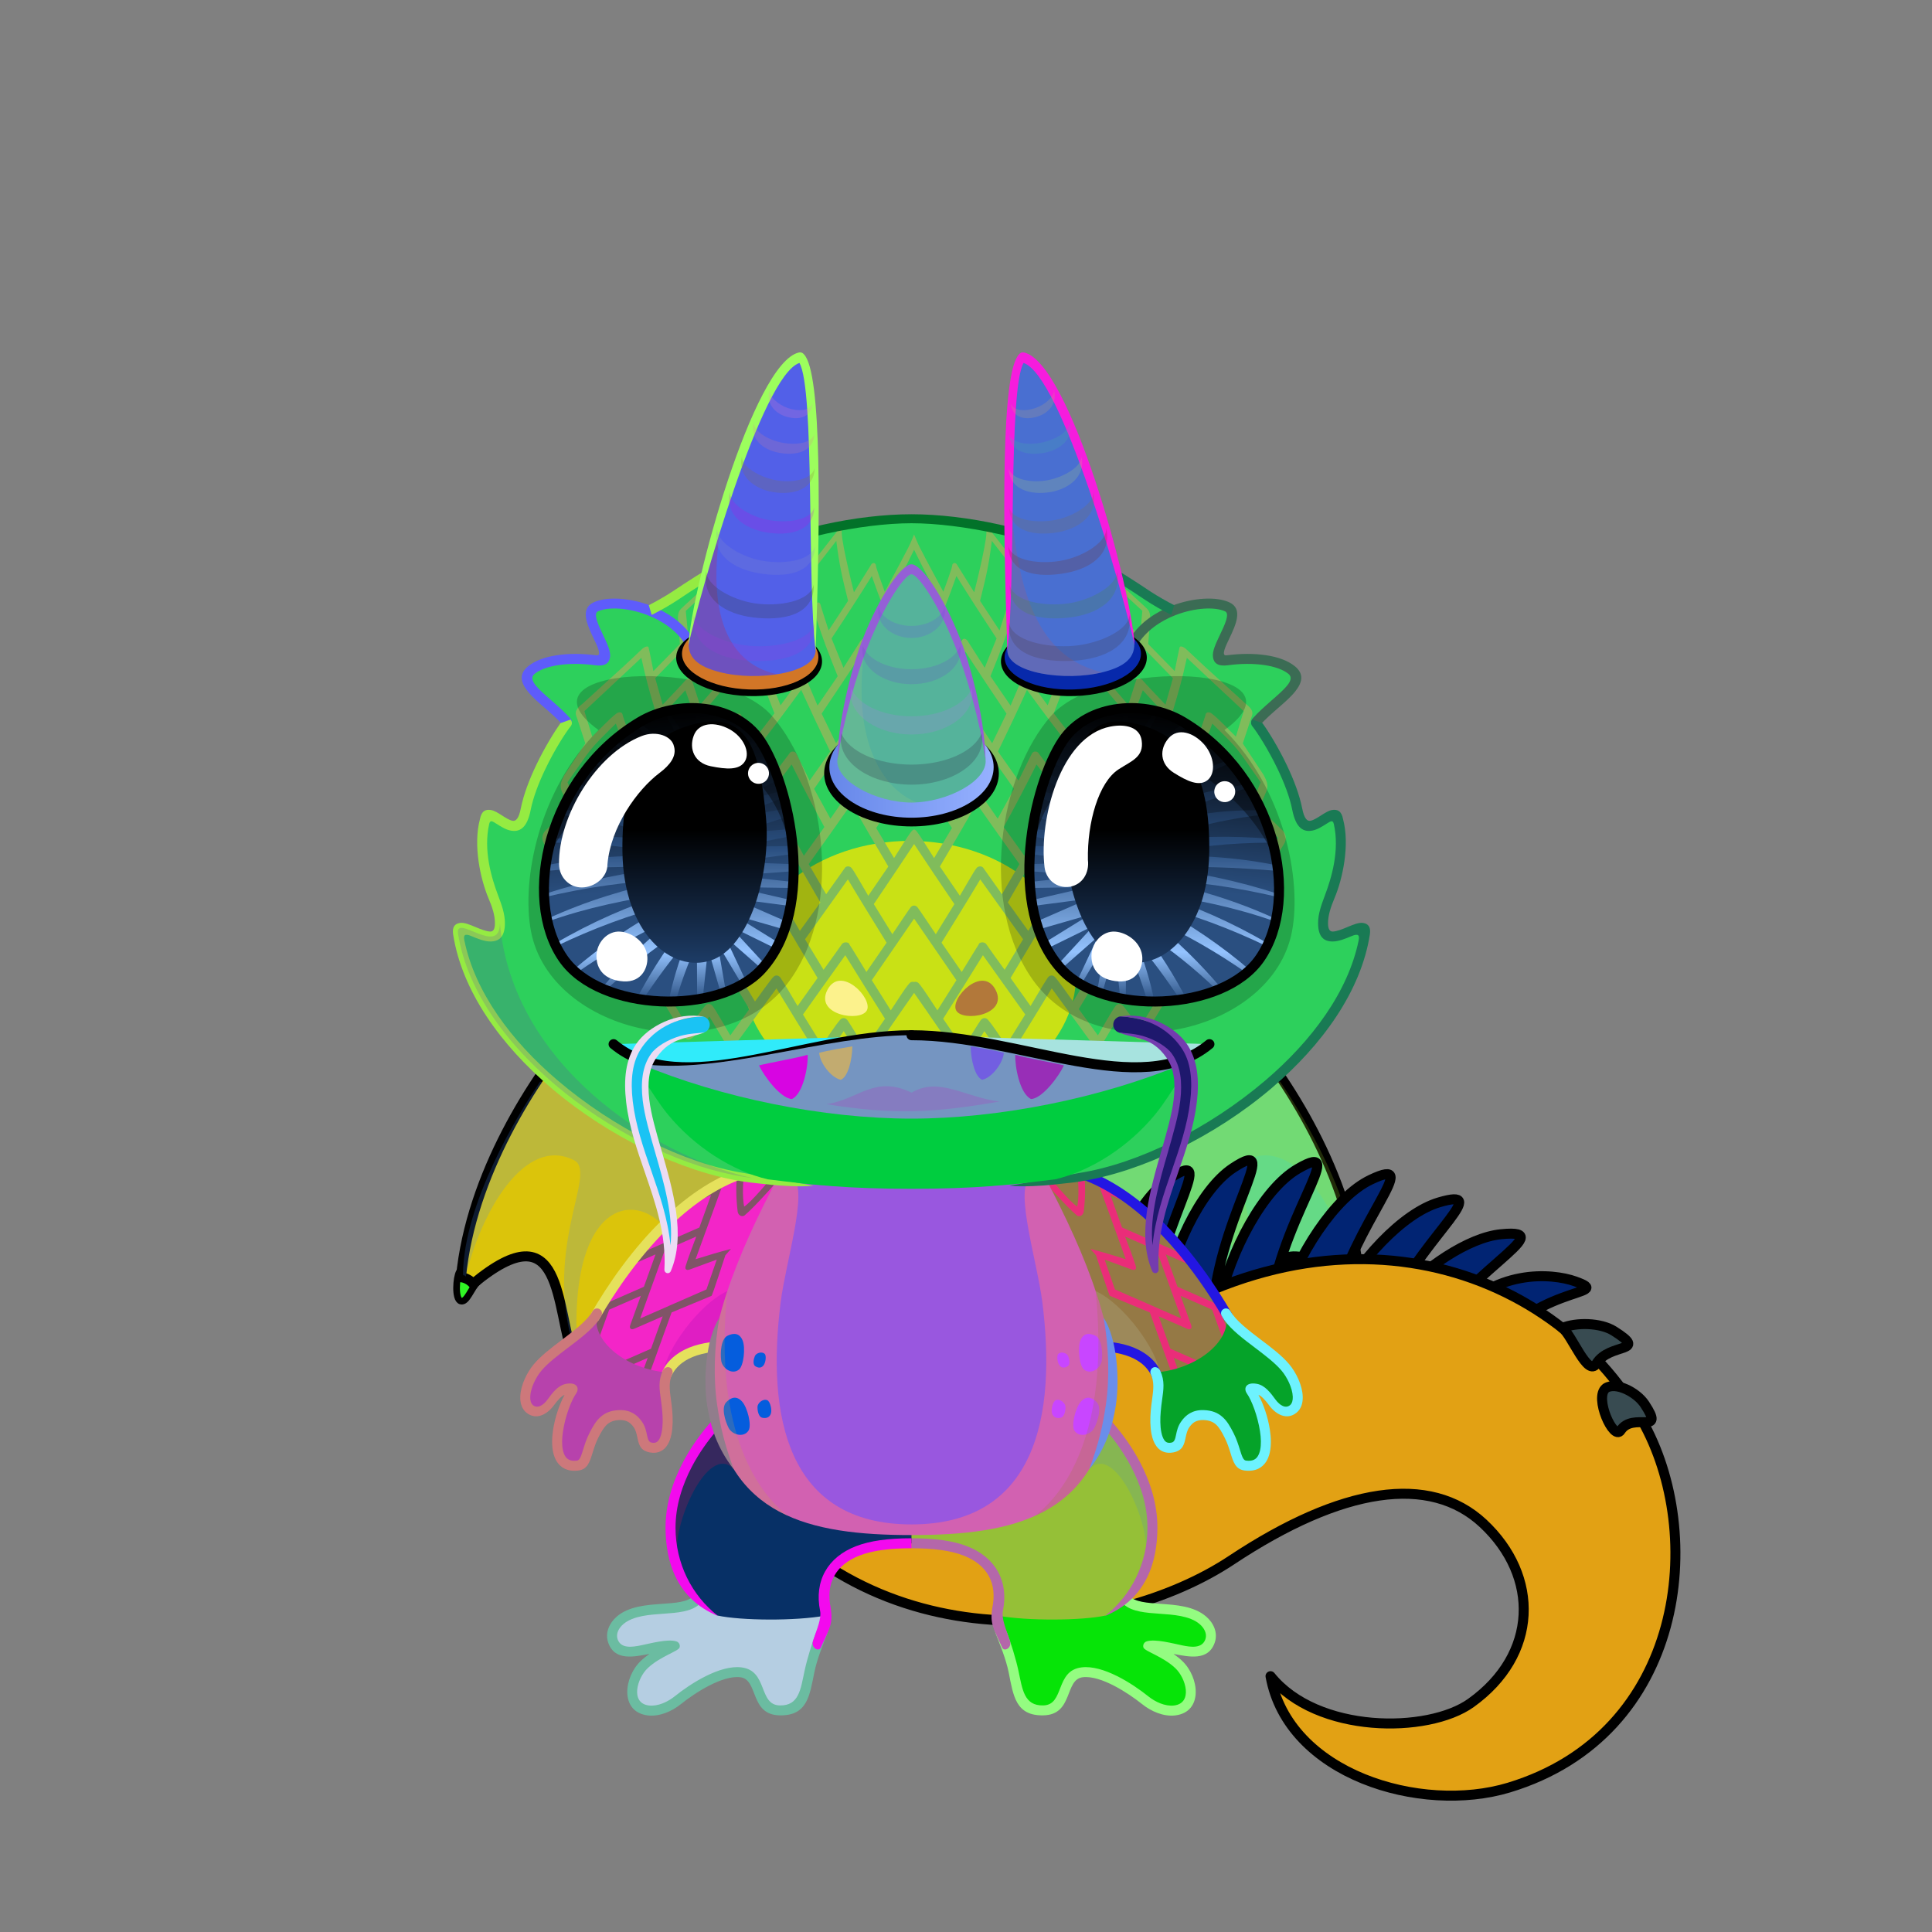 <svg xmlns="http://www.w3.org/2000/svg" xmlns:xlink="http://www.w3.org/1999/xlink" style="shape-rendering:geometricPrecision; text-rendering:geometricPrecision; image-rendering:optimizeQuality; fill-rule:evenodd; clip-rule:evenodd" version="1.1" viewBox="0 0 29000 29000" xml:space="preserve"><rect x="0" y="0" width="29000" height="29000" fill="#808080" stroke="none"/><defs><style type="text/css">.HairBack-Lizard1fil14 {fill:black;fill-opacity:0.2}
.HairBack-Lizard1fil605 {fill:url(#HairBack-Lizard1id822)}
.HairBack-Lizard1str5 {stroke:black;stroke-width:100;stroke-linecap:round;stroke-linejoin:round}
.HairBack-Lizard1fil606 {fill:url(#HairBack-Lizard1id1003)}
.HairBack-Lizard1fil607 {fill:url(#HairBack-Lizard1id101)}
.HairBack-Lizard1str0 {stroke:black;stroke-width:150;stroke-linecap:round;stroke-linejoin:round}
.HairBack-Lizard1fil608 {fill:url(#HairBack-Lizard1id821)}
.HairBack-Lizard1fil609 {fill:url(#HairBack-Lizard1id840)}
.HairBack-Lizard1fil610 {fill:url(#HairBack-Lizard1id294)}
.Tail-Lizard10fil630 {fill:url(#Tail-Lizard10id447)}
.Tail-Lizard10fil635 {fill:url(#Tail-Lizard10id313)}
.Tail-Lizard10fil14 {fill:black;fill-opacity:0.2}
.Tail-Lizard10fil632 {fill:url(#Tail-Lizard10id143)}
.Tail-Lizard10str0 {stroke:black;stroke-width:150;stroke-linecap:round;stroke-linejoin:round}
.Tail-Lizard10fil22 {fill:none}
.Tail-Lizard10fil634 {fill:#ff9135}
.RightFoot-Lizard1fil637 {fill:url(#RightFoot-Lizard1id221)}
.RightFoot-Lizard1fil32 {fill:black;fill-rule:nonzero}
.RightLeg-Lizard0fil639 {fill:url(#RightLeg-Lizard0id33)}
.RightLeg-Lizard0fil14 {fill:black;fill-opacity:0.2}
.RightLeg-Lizard0fil32 {fill:black;fill-rule:nonzero}
.LeftFoot-Lizard1fil646 {fill:url(#LeftFoot-Lizard1id445)}
.LeftFoot-Lizard1fil32 {fill:black;fill-rule:nonzero}
.LeftLeg-Lizard0fil648 {fill:url(#LeftLeg-Lizard0id17)}
.LeftLeg-Lizard0fil14 {fill:black;fill-opacity:0.2}
.LeftLeg-Lizard0fil32 {fill:black;fill-rule:nonzero}
.RightHand-Lizard5fil655 {fill:url(#RightHand-Lizard5id333)}
.RightHand-Lizard5fil660 {fill:url(#RightHand-Lizard5id537)}
.RightHand-Lizard5fil14 {fill:black;fill-opacity:0.2}
.RightHand-Lizard5fil32 {fill:black;fill-rule:nonzero}
.RightPaw-Lizard1fil662 {fill:url(#RightPaw-Lizard1id362)}
.RightPaw-Lizard1fil32 {fill:black;fill-rule:nonzero}
.LeftHand-Lizard5fil667 {fill:url(#LeftHand-Lizard5id837)}
.LeftHand-Lizard5fil670 {fill:url(#LeftHand-Lizard5id531)}
.LeftHand-Lizard5fil14 {fill:black;fill-opacity:0.2}
.LeftHand-Lizard5fil32 {fill:black;fill-rule:nonzero}
.LeftPaw-Lizard1fil672 {fill:url(#LeftPaw-Lizard1id495)}
.LeftPaw-Lizard1fil32 {fill:black;fill-rule:nonzero}
.Body-Lizard3fil674 {fill:url(#Body-Lizard3id282)}
.Body-Lizard3fil57 {fill:url(#Body-Lizard3id5)}
.Body-Lizard3fil681 {fill:url(#Body-Lizard3id468)}
.Body-Lizard3fil14 {fill:black;fill-opacity:0.2}
.Body-Lizard3fil32 {fill:black;fill-rule:nonzero}
.Body-Lizard3fil678 {fill:url(#Body-Lizard3id754)}
.Ears-Lizard0fil22 {fill:none}
.Head-Lizard4fil693 {fill:url(#Head-Lizard4id412)}
.Head-Lizard4fil686 {fill:url(#Head-Lizard4id1041)}
.Head-Lizard4fil694 {fill:url(#Head-Lizard4id284)}
.Head-Lizard4fil32 {fill:black;fill-rule:nonzero}
.Head-Lizard4fil14 {fill:black;fill-opacity:0.2}
.Mouth-Lizard7fil728 {fill:url(#Mouth-Lizard7id904)}
.Mouth-Lizard7fil100 {fill:black}
.Mouth-Lizard7fil151 {fill:#FF9999}
.Mouth-Lizard7fil729 {fill:url(#Mouth-Lizard7id493)}
.Mouth-Lizard7fil730 {fill:url(#Mouth-Lizard7id544)}
.Mouth-Lizard7fil731 {fill:url(#Mouth-Lizard7id190)}
.Mouth-Lizard7fil732 {fill:url(#Mouth-Lizard7id319)}
.Mouth-Lizard7fil22 {fill:none}
.Mouth-Lizard7str0 {stroke:black;stroke-width:150;stroke-linecap:round;stroke-linejoin:round}
.Eyes-Lizard9fil14 {fill:black;fill-opacity:0.2}
.Eyes-Lizard9fil781 {fill:url(#Eyes-Lizard9id385)}
.Eyes-Lizard9fil782 {fill:url(#Eyes-Lizard9id582)}
.Eyes-Lizard9fil740 {fill:black;fill-opacity:0.4}
.Eyes-Lizard9fil783 {fill:url(#Eyes-Lizard9id608)}
.Eyes-Lizard9fil152 {fill:white}
.Eyes-Lizard9fil204 {fill:white;fill-rule:nonzero}
.Eyes-Lizard9fil784 {fill:url(#Eyes-Lizard9id334)}
.Eyes-Lizard9fil785 {fill:url(#Eyes-Lizard9id581)}
.Eyes-Lizard9fil786 {fill:url(#Eyes-Lizard9id609)}
.Eyes-Lizard9fil22 {fill:none}
.Eyes-Lizard9str4 {stroke:black;stroke-width:150}
.Moustache-Lizard1fil792 {fill:#4c69c2;fill-rule:nonzero}
.Moustache-Lizard1fil32 {fill:black;fill-rule:nonzero}
.Nose-Lizard0fil100 {fill:black}
.Hair-Lizard4fil100 {fill:black}
.Hair-Lizard4fil800 {fill:url(#Hair-Lizard4id716)}
.Hair-Lizard4fil32 {fill:black;fill-rule:nonzero}
.Hair-Lizard4fil801 {fill:url(#Hair-Lizard4id374)}
.Hair-Lizard4fil14 {fill:black;fill-opacity:0.2}
.Hair-Lizard4fil802 {fill:url(#Hair-Lizard4id567)}
.Hair-Lizard4fil803 {fill:url(#Hair-Lizard4id1030)}
.Hair-Lizard4fil799 {fill:#2B2A29;fill-rule:nonzero}
.Hair-Lizard4fil804 {fill:url(#Hair-Lizard4id696)}
.Hair-Lizard4fil805 {fill:url(#Hair-Lizard4id259)}
</style><linearGradient gradientUnits="objectBoundingBox" id="HairBack-Lizard1id822" x1="27.059%" x2="72.941%" xlink:href="#HairBack-Lizard1id78" y1="78.72%" y2="21.278%">
  </linearGradient><linearGradient gradientUnits="objectBoundingBox" id="HairBack-Lizard1id1003" x1="45.917%" x2="54.083%" xlink:href="#HairBack-Lizard1id78" y1="90.056%" y2="9.944%">
  </linearGradient><linearGradient gradientUnits="userSpaceOnUse" id="HairBack-Lizard1id101" x1="10942" x2="8559.36" y1="15613.5" y2="20378.7">
   <stop offset="0" style="stop-opacity:1; stop-color:#00e4ff"/>
   <stop offset="1" style="stop-opacity:1; stop-color:#96b1ff"/>
  </linearGradient><linearGradient gradientUnits="objectBoundingBox" id="HairBack-Lizard1id821" x1="72.941%" x2="27.059%" xlink:href="#HairBack-Lizard1id78" y1="78.72%" y2="21.278%">
  </linearGradient><linearGradient gradientUnits="objectBoundingBox" id="HairBack-Lizard1id840" x1="54.083%" x2="45.917%" xlink:href="#HairBack-Lizard1id78" y1="90.056%" y2="9.944%">
  </linearGradient><linearGradient gradientUnits="userSpaceOnUse" id="HairBack-Lizard1id294" x1="16381.1" x2="18763.7" xlink:href="#HairBack-Lizard1id101" y1="15613.5" y2="20378.7">
  </linearGradient><linearGradient gradientUnits="objectBoundingBox" id="Tail-Lizard10id447" x1="68.991%" x2="31.009%" y1="104.355%" y2="0%">
   <stop offset="0" style="stop-opacity:1; stop-color:#96b1ff"/>
   <stop offset="0.478" style="stop-opacity:1; stop-color:#6687e9"/>
   <stop offset="1" style="stop-opacity:1; stop-color:#4c69c2"/>
  </linearGradient><linearGradient gradientUnits="userSpaceOnUse" id="Tail-Lizard10id313" x1="13160.4" x2="25114.2" xlink:href="#Tail-Lizard10id5" y1="22793.3" y2="23061.9">
  </linearGradient><linearGradient gradientUnits="objectBoundingBox" id="Tail-Lizard10id143" x1="10.043%" x2="89.957%" xlink:href="#Tail-Lizard10id49" y1="82.989%" y2="17.012%">
  </linearGradient><linearGradient gradientUnits="userSpaceOnUse" id="RightFoot-Lizard1id221" x1="16306.2" x2="16825.8" y1="23871.7" y2="25810.9">
   <stop offset="0" style="stop-opacity:1; stop-color:#96b1ff"/>
   <stop offset="0.18" style="stop-opacity:1; stop-color:#96b1ff"/>
   <stop offset="1" style="stop-opacity:1; stop-color:#ff9135"/>
  </linearGradient><linearGradient gradientUnits="userSpaceOnUse" id="RightLeg-Lizard0id33" x1="15490.3" x2="15490.3" xlink:href="#RightLeg-Lizard0id17" y1="24310" y2="21166.6">
  </linearGradient><linearGradient gradientUnits="userSpaceOnUse" id="LeftFoot-Lizard1id445" x1="11057.6" x2="10538" xlink:href="#LeftFoot-Lizard1id221" y1="23871.7" y2="25810.9">
  </linearGradient><linearGradient gradientUnits="userSpaceOnUse" id="LeftLeg-Lizard0id17" x1="11873.5" x2="11873.5" y1="24310" y2="21166.6">
   <stop offset="0" style="stop-opacity:1; stop-color:#96b1ff"/>
   <stop offset="0.431" style="stop-opacity:1; stop-color:#96b1ff"/>
   <stop offset="1" style="stop-opacity:1; stop-color:#6687e9"/>
  </linearGradient><linearGradient gradientUnits="objectBoundingBox" id="RightHand-Lizard5id333" x1="39.006%" x2="60.993%" y1="1.866%" y2="98.133%">
   <stop offset="0" style="stop-opacity:1; stop-color:#4c69c2"/>
   <stop offset="0.788" style="stop-opacity:1; stop-color:#6687e9"/>
   <stop offset="1" style="stop-opacity:1; stop-color:#6687e9"/>
  </linearGradient><linearGradient gradientUnits="userSpaceOnUse" id="RightHand-Lizard5id537" x1="16517.5" x2="17510.2" xlink:href="#RightHand-Lizard5id531" y1="17673.8" y2="20681.9">
  </linearGradient><linearGradient gradientUnits="userSpaceOnUse" id="RightPaw-Lizard1id362" x1="17833.9" x2="18955.5" y1="19888.5" y2="21831.2">
   <stop offset="0" style="stop-opacity:1; stop-color:#6687e9"/>
   <stop offset="0.251" style="stop-opacity:1; stop-color:#6687e9"/>
   <stop offset="1" style="stop-opacity:1; stop-color:#ff9135"/>
  </linearGradient><linearGradient gradientUnits="objectBoundingBox" id="LeftHand-Lizard5id837" x1="66.486%" x2="33.514%" xlink:href="#LeftHand-Lizard5id333" y1="1.746%" y2="98.254%">
  </linearGradient><linearGradient gradientUnits="userSpaceOnUse" id="LeftHand-Lizard5id531" x1="10822.2" x2="9829.54" y1="17673.8" y2="20681.9">
   <stop offset="0" style="stop-opacity:1; stop-color:#4c69c2"/>
   <stop offset="0.349" style="stop-opacity:1; stop-color:#4c69c2"/>
   <stop offset="0.859" style="stop-opacity:1; stop-color:#6687e9"/>
   <stop offset="1" style="stop-opacity:1; stop-color:#6687e9"/>
  </linearGradient><linearGradient gradientUnits="userSpaceOnUse" id="LeftPaw-Lizard1id495" x1="9529.97" x2="8408.35" xlink:href="#LeftPaw-Lizard1id362" y1="19888.5" y2="21831.2">
  </linearGradient><linearGradient gradientUnits="objectBoundingBox" id="Body-Lizard3id282" x1="50%" x2="50%" y1="0%" y2="100%">
   <stop offset="0" style="stop-opacity:1; stop-color:#4c69c2"/>
   <stop offset="0.502" style="stop-opacity:1; stop-color:#6687e9"/>
   <stop offset="1" style="stop-opacity:1; stop-color:#96b1ff"/>
  </linearGradient><linearGradient gradientUnits="objectBoundingBox" id="Body-Lizard3id5" x1="50%" x2="50%" y1="0%" y2="100%">
   <stop offset="0" style="stop-opacity:1; stop-color:#00e4ff"/>
   <stop offset="1" style="stop-opacity:1; stop-color:#1ae8ff"/>
  </linearGradient><linearGradient gradientUnits="userSpaceOnUse" id="Body-Lizard3id468" x1="16165" x2="16165" xlink:href="#Body-Lizard3id5" y1="20022.4" y2="21538.2">
  </linearGradient><linearGradient gradientUnits="objectBoundingBox" id="Body-Lizard3id754" x1="50%" x2="50%" xlink:href="#Body-Lizard3id641" y1="100%" y2="0%">
  </linearGradient><linearGradient gradientUnits="userSpaceOnUse" id="Head-Lizard4id412" x1="13681.9" x2="13681.9" xlink:href="#Head-Lizard4id122" y1="17825.9" y2="7794.34">
  </linearGradient><radialGradient cx="13653.8" cy="14622.1" fx="13653.8" fy="14622.1" gradientTransform="matrix(1 -0 -0 0.79 0 3073)" gradientUnits="userSpaceOnUse" id="Head-Lizard4id1041" r="2412.15">
   <stop offset="0" style="stop-opacity:1; stop-color:#4c69c2"/>
   <stop offset="1" style="stop-opacity:1; stop-color:#6687e9"/>
  </radialGradient><linearGradient gradientUnits="objectBoundingBox" id="Head-Lizard4id284" x1="50%" x2="50%" y1="100%" y2="0%">
   <stop offset="0" style="stop-opacity:1; stop-color:#4c69c2"/>
   <stop offset="0.231" style="stop-opacity:1; stop-color:#4c69c2"/>
   <stop offset="0.729" style="stop-opacity:1; stop-color:#6687e9"/>
   <stop offset="1" style="stop-opacity:1; stop-color:#96b1ff"/>
  </linearGradient><linearGradient gradientUnits="objectBoundingBox" id="Mouth-Lizard7id904" x1="50%" x2="50%" xlink:href="#Mouth-Lizard7id133" y1="100%" y2="0%">
  </linearGradient><linearGradient gradientUnits="userSpaceOnUse" id="Mouth-Lizard7id493" x1="11670.5" x2="11846.9" xlink:href="#Mouth-Lizard7id190" y1="15835.8" y2="16494">
  </linearGradient><linearGradient gradientUnits="userSpaceOnUse" id="Mouth-Lizard7id544" x1="12480" x2="12610.3" xlink:href="#Mouth-Lizard7id190" y1="15713.5" y2="16199.6">
  </linearGradient><linearGradient gradientUnits="userSpaceOnUse" id="Mouth-Lizard7id319" x1="14753.6" x2="14883.9" xlink:href="#Mouth-Lizard7id190" y1="15713.5" y2="16199.6">
  </linearGradient><linearGradient gradientUnits="userSpaceOnUse" id="Eyes-Lizard9id385" x1="10227.9" x2="9849.8" xlink:href="#Eyes-Lizard9id0" y1="14991.8" y2="10670.3">
  </linearGradient><linearGradient gradientUnits="userSpaceOnUse" id="Eyes-Lizard9id582" x1="10042.5" x2="10042.5" xlink:href="#Eyes-Lizard9id581" y1="15033.7" y2="10628.7">
  </linearGradient><linearGradient gradientUnits="userSpaceOnUse" id="Eyes-Lizard9id608" x1="10425.7" x2="10425.7" xlink:href="#Eyes-Lizard9id384" y1="10828.2" y2="14452.3">
  </linearGradient><linearGradient gradientUnits="userSpaceOnUse" id="Eyes-Lizard9id334" x1="17136" x2="17514" xlink:href="#Eyes-Lizard9id0" y1="14991.8" y2="10670.3">
  </linearGradient><linearGradient gradientUnits="userSpaceOnUse" id="Eyes-Lizard9id609" x1="17068.2" x2="17068.2" xlink:href="#Eyes-Lizard9id384" y1="10828.2" y2="14452.3">
  </linearGradient><linearGradient gradientUnits="userSpaceOnUse" id="Hair-Lizard4id716" x1="10270.5" x2="12250.4" xlink:href="#Hair-Lizard4id567" y1="9771.05" y2="9905.57">
  </linearGradient><linearGradient gradientUnits="userSpaceOnUse" id="Hair-Lizard4id374" x1="11139.4" x2="11441.1" xlink:href="#Hair-Lizard4id259" y1="9475.04" y2="6036.02">
  </linearGradient><linearGradient gradientUnits="userSpaceOnUse" id="Hair-Lizard4id1030" x1="13681.9" x2="13681.9" y1="12046" y2="8544.64">
   <stop offset="0" style="stop-opacity:1; stop-color:#6687e9"/>
   <stop offset="1" style="stop-opacity:1; stop-color:#ff9135"/>
  </linearGradient><linearGradient gradientUnits="userSpaceOnUse" id="Hair-Lizard4id696" x1="15080.2" x2="17126.6" xlink:href="#Hair-Lizard4id567" y1="9838.3" y2="9838.3">
  </linearGradient><linearGradient gradientUnits="objectBoundingBox" id="HairBack-Lizard1id78" x1="95.802%" x2="4.198%" y1="69.345%" y2="30.655%">
   <stop offset="0" style="stop-opacity:1; stop-color:#E0D0BF"/>
   <stop offset="1" style="stop-opacity:1; stop-color:#B5987B"/>
  </linearGradient><linearGradient gradientUnits="objectBoundingBox" id="Tail-Lizard10id5" x1="50%" x2="50%" y1="0%" y2="100%">
   <stop offset="0" style="stop-opacity:1; stop-color:#00e4ff"/>
   <stop offset="1" style="stop-opacity:1; stop-color:#1ae8ff"/>
  </linearGradient><linearGradient gradientUnits="userSpaceOnUse" id="Tail-Lizard10id49" x1="13715.8" x2="13715.8" y1="6802.99" y2="8218.57">
   <stop offset="0" style="stop-opacity:1; stop-color:#e67519"/>
   <stop offset="1" style="stop-opacity:1; stop-color:#ff9135"/>
  </linearGradient><linearGradient gradientUnits="userSpaceOnUse" id="RightLeg-Lizard0id17" x1="11873.5" x2="11873.5" y1="24310" y2="21166.6">
   <stop offset="0" style="stop-opacity:1; stop-color:#96b1ff"/>
   <stop offset="0.431" style="stop-opacity:1; stop-color:#96b1ff"/>
   <stop offset="1" style="stop-opacity:1; stop-color:#6687e9"/>
  </linearGradient><linearGradient gradientUnits="userSpaceOnUse" id="LeftFoot-Lizard1id221" x1="16306.2" x2="16825.8" y1="23871.7" y2="25810.9">
   <stop offset="0" style="stop-opacity:1; stop-color:#96b1ff"/>
   <stop offset="0.18" style="stop-opacity:1; stop-color:#96b1ff"/>
   <stop offset="1" style="stop-opacity:1; stop-color:#ff9135"/>
  </linearGradient><linearGradient gradientUnits="userSpaceOnUse" id="RightHand-Lizard5id531" x1="10822.2" x2="9829.54" y1="17673.8" y2="20681.9">
   <stop offset="0" style="stop-opacity:1; stop-color:#4c69c2"/>
   <stop offset="0.349" style="stop-opacity:1; stop-color:#4c69c2"/>
   <stop offset="0.859" style="stop-opacity:1; stop-color:#6687e9"/>
   <stop offset="1" style="stop-opacity:1; stop-color:#6687e9"/>
  </linearGradient><linearGradient gradientUnits="objectBoundingBox" id="LeftHand-Lizard5id333" x1="39.006%" x2="60.993%" y1="1.866%" y2="98.133%">
   <stop offset="0" style="stop-opacity:1; stop-color:#4c69c2"/>
   <stop offset="0.788" style="stop-opacity:1; stop-color:#6687e9"/>
   <stop offset="1" style="stop-opacity:1; stop-color:#6687e9"/>
  </linearGradient><linearGradient gradientUnits="userSpaceOnUse" id="LeftPaw-Lizard1id362" x1="17833.9" x2="18955.5" y1="19888.5" y2="21831.2">
   <stop offset="0" style="stop-opacity:1; stop-color:#6687e9"/>
   <stop offset="0.251" style="stop-opacity:1; stop-color:#6687e9"/>
   <stop offset="1" style="stop-opacity:1; stop-color:#ff9135"/>
  </linearGradient><linearGradient gradientUnits="userSpaceOnUse" id="Body-Lizard3id641" x1="13681.9" x2="13681.9" y1="22882.1" y2="17688.3">
   <stop offset="0" style="stop-opacity:1; stop-color:#d7ffdd"/>
   <stop offset="0.651" style="stop-opacity:1; stop-color:#bff2c7"/>
   <stop offset="1" style="stop-opacity:1; stop-color:#bff2c7"/>
  </linearGradient><linearGradient gradientUnits="userSpaceOnUse" id="Head-Lizard4id122" x1="13681.9" x2="13681.9" y1="17788.8" y2="7794.35">
   <stop offset="0" style="stop-opacity:1; stop-color:#4c69c2"/>
   <stop offset="0.22" style="stop-opacity:1; stop-color:#6687e9"/>
   <stop offset="0.639" style="stop-opacity:1; stop-color:#6687e9"/>
   <stop offset="1" style="stop-opacity:1; stop-color:#96b1ff"/>
  </linearGradient><linearGradient gradientUnits="userSpaceOnUse" id="Mouth-Lizard7id133" x1="13681.9" x2="13681.9" y1="17844" y2="15520.7">
   <stop offset="0" style="stop-opacity:1; stop-color:#bff2c7"/>
   <stop offset="1" style="stop-opacity:1; stop-color:#d7ffdd"/>
  </linearGradient><linearGradient gradientUnits="userSpaceOnUse" id="Mouth-Lizard7id190" x1="15516.9" x2="15693.3" y1="15835.8" y2="16494">
   <stop offset="0" style="stop-opacity:1; stop-color:#DBDBDB"/>
   <stop offset="0.529" style="stop-opacity:1; stop-color:white"/>
   <stop offset="1" style="stop-opacity:1; stop-color:#d7ffdd"/>
  </linearGradient><linearGradient gradientUnits="objectBoundingBox" id="Eyes-Lizard9id0" x1="50%" x2="50%" y1="100%" y2="0%">
   <stop offset="0" style="stop-opacity:1; stop-color:#2a4f80"/>
   <stop offset="0.388" style="stop-opacity:1; stop-color:#2a4f80"/>
   <stop offset="1" style="stop-opacity:1; stop-color:black"/>
  </linearGradient><linearGradient gradientUnits="userSpaceOnUse" id="Eyes-Lizard9id581" x1="17321.3" x2="17321.3" y1="15033.7" y2="10628.7">
   <stop offset="0" style="stop-opacity:1; stop-color:#2a4f80"/>
   <stop offset="0.169" style="stop-opacity:1; stop-color:#94c3ff"/>
   <stop offset="0.522" style="stop-opacity:1; stop-color:#2a4f80"/>
   <stop offset="1" style="stop-opacity:1; stop-color:black"/>
  </linearGradient><linearGradient gradientUnits="userSpaceOnUse" id="Eyes-Lizard9id384" x1="16417.8" x2="16417.8" y1="11784.3" y2="14068.5">
   <stop offset="0" style="stop-opacity:1; stop-color:black"/>
   <stop offset="0.45" style="stop-opacity:1; stop-color:black"/>
   <stop offset="1" style="stop-opacity:1; stop-color:#1d3c66"/>
  </linearGradient><linearGradient gradientUnits="userSpaceOnUse" id="Hair-Lizard4id567" x1="12448.6" x2="14915.2" y1="11514.7" y2="11514.7">
   <stop offset="0" style="stop-opacity:1; stop-color:#6687e9"/>
   <stop offset="1" style="stop-opacity:1; stop-color:#96b1ff"/>
  </linearGradient><linearGradient gradientUnits="userSpaceOnUse" id="Hair-Lizard4id259" x1="16224.4" x2="15922.7" y1="9475.04" y2="6036.02">
   <stop offset="0" style="stop-opacity:1; stop-color:#96b1ff"/>
   <stop offset="1" style="stop-opacity:1; stop-color:#ff9135"/>
  </linearGradient></defs><g id="HairBack-Lizard1">
 <animateTransform additive="sum" attributeName="transform" dur="10" repeatCount="indefinite" type="translate" values="0;0 200;0;0 200;0;0 200;0;0 200;0"/>
  <path class="HairBack-Lizard1fil605 HairBack-Lizard1str5" d="M6894 19094c-46,79 -70,407 22,435 93,29 160,-205 256,-285 -73,-84 -208,-136 -278,-150z" style="fill:#30f525"/>
  <path class="HairBack-Lizard1fil606 HairBack-Lizard1str5" d="M8583 20396c-17,90 70,407 166,403 97,-5 90,-247 146,-355 -96,-55 -242,-58 -312,-48z" style="fill:#1c80a1"/>
  <path class="HairBack-Lizard1fil607 HairBack-Lizard1str0" d="M8693 15387c-686,786 -1626,2252 -1774,3785 64,4 140,45 183,97 1367,-1133 1226,355 1517,1152 64,-4 186,28 232,54 876,-1799 1701,-1719 2140,130 146,-1759 1446,-1979 1592,-3738 -1297,-493 -2594,-986 -3890,-1480z" style="fill:#dbc40b"/>
  <path class="HairBack-Lizard1fil14" d="M8109 16235c-344,498 -1145,1831 -1159,2886 0,44 37,4 39,48 232,-986 893,-2127 1626,-1754 379,193 -536,1366 60,3009 -250,-3126 1616,-2488 1546,-1220 239,118 591,555 752,1345 49,-1052 1276,-2360 1410,-2809 -167,-651 -3612,-1344 -4274,-1505z" style="fill:#4689f1"/>
  <path class="HairBack-Lizard1fil608 HairBack-Lizard1str5" d="M20429 19094c46,79 70,407 -22,435 -93,29 -160,-205 -256,-285 73,-84 209,-136 278,-150z" style="fill:#b69df6"/>
  <path class="HairBack-Lizard1fil609 HairBack-Lizard1str5" d="M18740 20396c17,90 -70,407 -166,403 -97,-5 -90,-247 -146,-355 96,-55 242,-58 312,-48z" style="fill:#67bb23"/>
  <path class="HairBack-Lizard1fil610 HairBack-Lizard1str0" d="M18630 15387c686,786 1626,2252 1774,3785 -64,4 -140,45 -183,97 -1367,-1133 -1226,355 -1517,1152 -64,-4 -186,28 -232,54 -876,-1799 -1700,-1719 -2140,130 -146,-1759 -1446,-1979 -1592,-3738 1297,-493 2594,-986 3890,-1480z" style="fill:#65da86"/>
  <path class="HairBack-Lizard1fil14" d="M19214 16235c344,498 1145,1831 1159,2886 0,44 -37,4 -39,48 -232,-986 -893,-2127 -1626,-1754 -379,193 536,1366 -60,3009 250,-3126 -1616,-2488 -1546,-1220 -239,118 -591,555 -752,1345 -49,-1052 -1276,-2360 -1409,-2809 166,-651 3611,-1344 4273,-1505z" style="fill:#a6df2d"/>
 </g><g id="Tail-Lizard10">
  <path class="Tail-Lizard10fil632 Tail-Lizard10str0" d="M21783 19833c625,-803 1519,-721 1859,-600 649,231 -701,18 -1421,1250 -112,192 -473,166 -637,17 -260,-234 -13,-494 199,-667zm-5288 -38c131,-836 572,-1782 1069,-2111 796,-526 -285,807 -311,2313 -4,223 -248,436 -469,432 -350,-6 -334,-364 -289,-634zm944 -151c131,-836 571,-1783 1069,-2112 796,-526 -286,808 -311,2314 -4,222 -248,436 -469,432 -350,-7 -335,-365 -289,-634zm853 -51c178,-827 671,-1747 1187,-2048 824,-480 -331,790 -442,2293 -16,222 -272,421 -493,404 -348,-26 -313,-382 -252,-649zm929 54c247,-809 816,-1685 1355,-1940 806,-383 -242,614 -575,1961 380,-733 1050,-1460 1602,-1621 777,-228 -132,425 -711,1503 497,-534 1150,-975 1640,-1024 950,-94 -629,581 -1353,1902 -107,195 -422,271 -616,164 -95,-52 -143,-118 -160,-190 -112,56 -244,74 -354,38 -160,-52 -215,-158 -215,-281 -108,111 -273,179 -416,156 -346,-55 -280,-408 -197,-668z" style="fill:#012473"/>
  <path class="Tail-Lizard10fil630" d="M22650 26832c-1326,401 -3314,-197 -3579,-1672 697,866 2364,863 3008,402 1011,-723 1036,-1899 184,-2695 -797,-744 -2116,-555 -3779,552 -1464,974 -5373,1630 -7449,-1248 -558,-773 5027,-1481 5447,-1803 3366,-2580 6806,-1437 8165,950 970,1706 650,4712 -1997,5514z" style="fill:#184ea5"/>
  <path class="Tail-Lizard10fil635" d="M22650 26832c-1326,401 -3314,-197 -3579,-1672 697,866 2364,863 3008,402 848,-606 1002,-1532 527,-2284 -620,-1227 1395,-2919 2279,-1448 652,1739 164,4275 -2235,5002zm-6018 -2626c1905,-741 886,-4129 -272,-4318 -348,38 -851,-280 -1200,-242 -157,1755 725,4214 -2034,4231 848,576 2774,422 3506,329zm4885 -1740c-497,-106 -1022,-152 -1663,221 -1105,-20 -1193,-3541 -78,-3723 868,-195 2112,103 2776,406 -1256,-218 -1924,2793 -1035,3096z" style="fill:#2e48c4"/>
  <path class="Tail-Lizard10fil14" d="M22762 23586c-100,-256 -267,-502 -499,-719 -797,-744 -2116,-555 -3779,552 -1353,900 -4791,1528 -6944,-650l1774 -1358c779,1673 3479,1959 4967,1131 1814,-1008 4195,-710 4481,1044z" style="fill:#3a811e"/>
  <path class="Tail-Lizard10fil22 Tail-Lizard10str0" d="M22650 26832c-1326,401 -3314,-197 -3579,-1672 697,866 2364,863 3008,402 1011,-723 1036,-1899 184,-2695 -797,-744 -2114,-553 -3779,552 -1763,1170 -5373,1630 -7449,-1248 -558,-773 5027,-1481 5447,-1803 3366,-2580 6806,-1437 8165,950 970,1706 650,4712 -1997,5514z" style="fill:#e2a114"/>
  <path class="Tail-Lizard10fil634 Tail-Lizard10str0" d="M24105 20836c148,-98 463,60 583,243 317,480 -177,105 -363,394 -102,158 -402,-497 -220,-637zm-655 -903c207,-86 573,-82 776,46 533,337 -66,169 -263,489 -132,214 -371,-441 -513,-535z" style="fill:#384b51"/>
 </g><g id="RightFoot-Lizard1">
  <path class="RightFoot-Lizard1fil637" d="M16896 24005c177,194 630,99 971,213 299,100 377,345 252,488 -126,145 -306,76 -460,51 -150,-23 -303,-85 -424,-49 177,63 791,364 618,803 -89,226 -408,214 -663,10 -311,-249 -694,-450 -946,-419 -343,42 -190,563 -583,572 -600,14 -308,-788 -664,-1201 -43,-70 -57,-204 -18,-292 582,-77 1506,161 1917,-176z" style="fill:#06e407"/>
  <path class="RightFoot-Lizard1fil32" d="M16951 23955c84,92 268,105 469,119 229,16 506,34 687,193 110,95 176,241 128,385 -96,287 -393,216 -620,174 44,31 88,65 128,103 260,243 321,768 -102,820 -176,21 -363,-61 -498,-170 -204,-163 -618,-436 -891,-403 -276,34 -138,562 -589,572 -420,10 -453,-299 -522,-643 -42,-206 -130,-417 -197,-588 -20,-52 -8,-108 45,-121 50,-7 100,40 130,121 53,141 128,373 169,566 59,275 83,523 372,516 323,-7 175,-523 575,-571 322,-40 760,241 1002,435 102,82 251,153 386,137 285,-35 179,-411 17,-562 -187,-176 -460,-252 -477,-309 -12,-39 11,-81 51,-92 130,-39 386,31 538,62 117,23 292,53 342,-95 28,-85 -22,-170 -85,-224 -149,-130 -411,-143 -600,-157 -211,-15 -408,-29 -535,-135 31,-62 55,-97 77,-133z" style="fill:#94fc81"/>
 </g><g id="LeftFoot-Lizard1">
  <path class="LeftFoot-Lizard1fil646" d="M10468 24005c-177,194 -630,99 -971,213 -299,100 -377,345 -253,488 127,145 307,76 460,51 151,-23 304,-85 425,-49 -177,63 -791,364 -619,803 89,226 409,214 664,10 311,-249 694,-450 946,-419 343,42 190,563 583,572 600,14 308,-788 663,-1201 44,-70 58,-204 19,-292 -583,-77 -1506,161 -1917,-176z" style="fill:#b5cee2"/>
  <path class="LeftFoot-Lizard1fil32" d="M10412 23955c-83,92 -268,105 -468,119 -229,16 -506,34 -688,193 -109,95 -176,241 -128,385 96,287 394,216 620,174 -44,31 -87,65 -127,103 -260,243 -321,768 102,820 176,21 363,-61 498,-170 203,-163 618,-436 891,-403 276,34 138,562 589,572 419,10 452,-299 522,-643 42,-206 130,-417 196,-588 21,-52 9,-108 -45,-121 -50,-7 -99,40 -130,121 -52,141 -127,373 -168,566 -59,275 -83,523 -372,516 -323,-7 -175,-523 -575,-571 -322,-40 -761,241 -1002,435 -103,82 -251,153 -386,137 -285,-35 -179,-411 -17,-562 187,-176 460,-252 477,-309 12,-39 -11,-81 -51,-92 -130,-39 -386,31 -538,62 -118,23 -292,53 -342,-95 -28,-85 22,-170 85,-224 149,-130 411,-143 600,-157 211,-15 408,-29 535,-135 -31,-62 -55,-97 -78,-133z" style="fill:#6bbca1"/>
 </g><g id="RightLeg-Lizard0">
  <path class="RightLeg-Lizard0fil639" d="M13682 23167c428,0 1386,122 1321,776 -5,52 -27,166 -34,307 456,84 1272,76 1625,0 415,-193 703,-872 705,-1316 2,-661 -392,-1250 -712,-1596 -352,-381 -2030,-8 -2905,-8l0 1837z" style="fill:#95c037"/>
  <path class="RightLeg-Lizard0fil14" d="M17192 23398c67,-149 106,-306 107,-464 2,-776 -541,-1452 -869,-1753 -19,257 -41,545 -78,871 387,-414 947,878 840,1346z" style="fill:#4b8cc2"/>
  <path class="RightLeg-Lizard0fil32" d="M15042 24729c32,73 153,5 117,-101 -61,-182 -128,-334 -105,-448 91,-447 -112,-807 -541,-972 -208,-80 -478,-118 -831,-118l0 150c335,0 588,35 777,108 361,138 514,417 435,791 -35,237 15,295 148,590zm1242 -3575c175,139 478,451 693,860 144,273 248,587 247,920 -1,533 -241,1011 -637,1322 634,-260 785,-833 786,-1322 2,-360 -110,-698 -263,-990 -227,-429 -547,-760 -734,-907 -34,-25 -144,-95 -178,-56 -36,41 10,108 86,173z" style="fill:#b467aa"/>
 </g><g id="LeftLeg-Lizard0">
  <path class="LeftLeg-Lizard0fil648" d="M13682 23167c-428,0 -1386,122 -1321,776 5,52 26,166 34,307 -456,84 -1272,76 -1625,0 -415,-193 -704,-872 -705,-1316 -2,-661 392,-1250 712,-1596 352,-381 2030,-8 2905,-8l0 1837z" style="fill:#073066"/>
  <path class="LeftLeg-Lizard0fil14" d="M10172 23398c-67,-149 -106,-306 -107,-464 -2,-776 540,-1452 869,-1753 19,257 41,545 78,871 -388,-414 -947,878 -840,1346z" style="fill:#f10d3f"/>
  <path class="LeftLeg-Lizard0fil32" d="M12322 24729c-33,73 -153,5 -118,-101 61,-182 129,-334 106,-448 -91,-447 111,-807 541,-972 208,-80 478,-118 831,-118l0 150c-335,0 -588,35 -777,108 -361,138 -514,417 -435,791 35,237 -15,295 -148,590zm-1242 -3575c-175,139 -478,451 -694,860 -143,273 -247,587 -246,920 1,533 241,1011 637,1322 -634,-260 -785,-833 -787,-1322 -1,-360 110,-698 264,-990 226,-429 547,-760 734,-907 34,-25 144,-95 178,-56 36,41 -10,108 -86,173z" style="fill:#f309ee"/>
 </g><g id="RightHand-Lizard5">
 <animateTransform additive="sum" attributeName="transform" dur="10" repeatCount="indefinite" type="translate" values="0;0 200;0;0 200;0;0 200;0;0 200;0"/>
  <path class="RightHand-Lizard5fil655" d="M15421 17507c1371,-107 2467,1307 3017,2266 289,504 -937,1282 -1053,928 -133,-408 -583,-502 -1005,-495 -145,-773 -770,-2364 -959,-2699z" style="fill:#957945"/>
  <path class="RightHand-Lizard5fil660" d="M16153 17566c57,11 78,16 111,43 35,123 27,382 4,573 -9,74 -77,85 -104,62 -159,-132 -560,-584 -582,-631 52,6 63,13 118,0 88,97 363,434 470,498 26,-120 26,-429 -17,-545zm910 547l-396 -174 175 486c310,136 620,272 930,407 47,59 93,117 138,176l-411 -179 176 486 564 247 3 1 0 0 1 1 63 27c33,54 64,106 93,157l-67 -29 114 315c-12,50 -33,101 -61,151l-190 -527 -474 -207 158 437c1,2 1,4 2,5l0 1 0 0c15,47 -13,66 -50,55l-1 0c-3,-1 -7,-2 -10,-4l-427 -186 175 486 558 244c-31,26 -62,51 -94,75l-414 -182 126 350c-84,36 -162,57 -226,58l-145 -64c-5,-7 -9,-16 -12,-25 -14,-43 -31,-82 -52,-118l319 139 -158 -437c-1,-1 -1,-2 -1,-3l-210 -582 -599 -249c-14,-6 -192,-565 -209,-609 -26,-34 -57,-61 -83,-95 167,42 346,96 530,154 -133,-370 -267,-738 -402,-1108 76,31 226,56 567,320zm509 1237c0,2 1,3 1,4l158 437 -427 -187 0 0 -1 0 0 -1 -568 -248 -154 -448 406 149c3,1 8,3 11,3 37,11 65,-8 50,-55l0 0c-43,-143 -108,-301 -160,-443l474 208 210 581z" style="fill:#ea2d79"/>
  <path class="RightHand-Lizard5fil14" d="M17408 20600c-414,-340 -751,-361 -1105,-375l143 -846c440,204 921,896 962,1221z" style="fill:#c2cab0"/>
  <path class="RightHand-Lizard5fil32" d="M16155 17514c-40,-12 -81,11 -93,50 -12,40 11,82 50,94 431,128 825,397 1169,724 463,440 838,982 1093,1427 50,87 177,12 129,-73 -261,-455 -643,-1010 -1119,-1462 -360,-342 -773,-624 -1229,-760zm1159 3210c13,39 55,61 95,48 39,-13 52,-64 39,-103 -48,-207 -228,-359 -429,-441 -192,-78 -421,-101 -641,-97 -41,1 -74,35 -73,76 1,41 35,74 76,74 202,-4 410,17 582,86 162,66 292,177 351,357z" style="fill:#2316e3"/>
 </g><g id="LeftHand-Lizard5">
 <animateTransform additive="sum" attributeName="transform" dur="10" repeatCount="indefinite" type="translate" values="0;0 200;0;0 200;0;0 200;0;0 200;0"/>
  <path class="LeftHand-Lizard5fil667" d="M11943 17507c-1371,-107 -2467,1307 -3017,2266 -289,504 937,1282 1052,928 134,-408 584,-502 1006,-495 145,-773 770,-2364 959,-2699z" style="fill:#f325c8"/>
  <path class="LeftHand-Lizard5fil670" d="M11186 17566c-56,11 -78,16 -110,43 -36,123 -27,382 -4,573 9,74 76,85 104,62 159,-132 560,-584 582,-631 -53,6 -63,13 -119,0 -87,97 -362,434 -469,498 -27,-120 -26,-429 16,-545zm-910 547l397 -174 -175 486c-310,136 -620,272 -930,407 -48,59 -94,117 -138,176l410 -179 -175 486 -564 247 -3 1 0 0 -2 1 -62 27c-33,54 -64,106 -94,157l68 -29 -114 315c12,50 33,101 61,151l190 -527 474 -207 -158 437c-1,2 -1,4 -2,5l0 1 0 0c-15,47 13,66 50,55l0 0c4,-1 7,-2 11,-4l427 -186 -175 486 -558 244c30,26 62,51 93,75l415 -182 -126 350c83,36 161,57 225,58l146 -64c4,-7 8,-16 11,-25 14,-43 32,-82 52,-118l-318 139 158 -437c0,-1 1,-2 1,-3l210 -582 599 -249c14,-6 192,-565 208,-609 27,-34 57,-61 84,-95 -167,42 -347,96 -531,154 134,-370 268,-738 403,-1108 -76,31 -226,56 -568,320zm-508 1237c-1,2 -1,3 -2,4l-157 437 427 -187 0 0 1 0 0 -1 567 -248 155 -448 -406 149c-3,1 -8,3 -11,3 -37,11 -65,-8 -50,-55l0 0c43,-143 108,-301 159,-443l-474 208 -209 581z" style="fill:#805467"/>
  <path class="LeftHand-Lizard5fil14" d="M9956 20600c414,-340 751,-361 1105,-375l-143 -846c-440,204 -921,896 -962,1221z" style="fill:#9300b2"/>
  <path class="LeftHand-Lizard5fil32" d="M11209 17514c39,-12 81,11 93,50 12,40 -11,82 -50,94 -431,128 -825,397 -1169,724 -463,440 -838,982 -1093,1427 -50,87 -178,12 -129,-73 261,-455 643,-1010 1119,-1462 360,-342 773,-624 1229,-760zm-1159 3210c-13,39 -55,61 -95,48 -39,-13 -52,-64 -39,-103 48,-207 228,-359 429,-441 192,-78 420,-101 640,-97 42,1 75,35 74,76 -1,41 -35,74 -76,74 -202,-4 -410,17 -582,86 -162,66 -293,177 -351,357z" style="fill:#e5e15c"/>
 </g><g id="Body-Lizard3">
 <animateTransform additive="sum" attributeName="transform" dur="10" repeatCount="indefinite" type="translate" values="0;0 200;0;0 200;0;0 200;0;0 200;0"/>
  <path class="Body-Lizard3fil674" d="M13682 23042c-1548,0 -2752,-290 -2993,-1956 -146,-1007 384,-2270 980,-3398 748,64 1420,73 2013,73 593,0 1265,-9 2013,-73 596,1128 1126,2391 980,3398 -242,1666 -1445,1956 -2993,1956z" style="fill:#d261b1"/>
  <path class="Body-Lizard3fil57" d="M11516 21017c-66,-26 -145,45 -146,101 -1,56 15,154 77,164 54,9 103,-3 124,-62 21,-59 -11,-185 -55,-203zm-279 454c-72,117 -249,65 -301,-39 -51,-103 -114,-303 -34,-385 71,-72 152,-101 235,-11 83,89 148,357 100,435zm-145 -913c-106,85 -254,-23 -267,-138 -14,-114 -5,-322 97,-371 91,-43 176,-42 224,69 47,111 17,383 -54,440zm386 -236c-44,-42 -129,-11 -147,33 -19,44 -37,127 9,154 40,24 82,30 117,-10 36,-40 50,-149 21,-177z" style="fill:#055ddd"/>
  <path class="Body-Lizard3fil681" d="M15848 21017c66,-26 145,45 146,101 1,56 -16,154 -77,164 -54,9 -103,-3 -124,-62 -22,-59 11,-185 55,-203zm278 454c73,117 250,65 301,-39 52,-103 115,-303 35,-385 -71,-72 -152,-101 -235,-11 -83,89 -149,357 -101,435zm146 -913c106,85 254,-23 267,-138 13,-114 5,-322 -98,-371 -90,-43 -175,-42 -223,69 -47,111 -18,383 54,440zm-386 -236c44,-42 128,-11 147,33 19,44 37,127 -9,154 -40,24 -82,30 -117,-10 -36,-40 -50,-149 -21,-177z" style="fill:#c846ff"/>
  <path class="Body-Lizard3fil14" d="M11837 22758c-601,-267 -1017,-766 -1148,-1672 -75,-519 29,-1106 229,-1707 -223,2177 509,3077 919,3379z" style="fill:#c9a843"/>
  <path class="Body-Lizard3fil32" d="M11012 22052c-250,-321 -348,-641 -397,-955 -59,-377 -24,-998 184,-1319 -78,420 -93,905 -36,1298 50,341 104,571 249,976z" style="fill:#917d8c"/>
  <path class="Body-Lizard3fil678" d="M13682 17761c-799,0 -1124,-25 -1767,-73 210,210 -121,1257 -197,1859 -215,1711 94,3335 1964,3335 1869,0 2179,-1624 1964,-3335 -76,-602 -407,-1649 -198,-1859 -642,48 -967,73 -1766,73z" style="fill:#9957df"/>
  <path class="Body-Lizard3fil14" d="M15527 22758c601,-267 1016,-766 1148,-1672 75,-519 -29,-1106 -229,-1707 223,2177 -509,3077 -919,3379z" style="fill:#9f7829"/>
  <path class="Body-Lizard3fil32" d="M16352 22052c250,-321 347,-641 397,-955 59,-377 24,-998 -184,-1319 78,420 93,905 36,1298 -50,341 -104,571 -249,976z" style="fill:#6a8eea"/>
 </g><g id="RightPaw-Lizard1">
 <animateTransform additive="sum" attributeName="transform" dur="10" repeatCount="indefinite" type="translate" values="0;0 200;0;0 200;0;0 200;0;0 200;0"/>
  <path class="RightPaw-Lizard1fil662" d="M18407 19719c160,284 636,568 871,846 165,195 249,575 80,649 -149,66 -234,-108 -348,-218 -112,-108 -200,-191 -255,-121 94,89 123,234 200,476 89,279 3,682 -262,648 -142,-19 -126,-223 -244,-454 -92,-182 -171,-298 -384,-304 -138,-4 -217,58 -274,139 -100,142 -35,313 -193,347 -194,42 -272,-288 -250,-544 21,-247 62,-507 -9,-582 605,-42 1153,-458 1068,-882z" style="fill:#05a329"/>
  <path class="RightPaw-Lizard1fil32" d="M18467 19678c-21,-36 -66,-49 -102,-28 -36,20 -47,64 -27,100 13,23 28,49 44,71 107,145 280,276 455,408 150,114 301,228 399,344 84,99 164,261 169,392 2,54 -10,100 -40,126 -68,57 -155,5 -221,-85 -68,-94 -155,-212 -277,-234 -166,-31 -205,68 -150,146 72,103 161,338 196,566 16,103 19,202 2,282 -15,68 -43,121 -91,144 -30,16 -70,21 -122,14 -42,-5 -62,-72 -91,-165 -23,-73 -49,-158 -95,-248 -50,-98 -96,-179 -163,-239 -71,-65 -159,-102 -286,-106 -84,-3 -151,16 -206,47 -56,32 -97,75 -131,124 -50,70 -65,141 -78,204 -12,56 -22,104 -68,113 -16,3 -30,4 -42,3 -27,-2 -48,-16 -64,-38 -21,-29 -36,-71 -46,-120 -19,-94 -18,-208 -9,-310 5,-64 12,-117 19,-167 23,-169 45,-290 -27,-448 -17,-38 -66,-65 -103,-48 -38,17 -55,61 -38,99 54,119 39,232 20,377 -8,55 -16,114 -21,175 -9,113 -10,242 12,351 14,69 37,132 73,180 41,56 98,92 172,98 26,2 54,1 83,-5 143,-29 162,-120 185,-229 11,-49 22,-104 54,-149 23,-32 49,-61 82,-80 33,-18 75,-29 129,-28 86,3 144,27 189,67 49,45 88,113 130,197 41,80 65,157 86,224 45,147 78,252 215,270 83,10 152,-1 208,-29 93,-47 147,-136 170,-247 21,-99 19,-216 0,-336 -28,-188 -97,-388 -171,-523 42,11 114,93 156,151 101,141 269,235 415,116 71,-58 97,-147 93,-245 -6,-166 -98,-358 -204,-484 -109,-129 -266,-248 -423,-366 -189,-144 -378,-287 -460,-432z" style="fill:#6df2fe"/>
 </g><g id="LeftPaw-Lizard1">
 <animateTransform additive="sum" attributeName="transform" dur="10" repeatCount="indefinite" type="translate" values="0;0 200;0;0 200;0;0 200;0;0 200;0"/>
  <path class="LeftPaw-Lizard1fil672" d="M8957 19719c-161,284 -636,568 -871,846 -165,195 -249,575 -80,649 148,66 234,-108 348,-218 112,-108 200,-191 255,-121 -94,89 -123,234 -200,476 -89,279 -3,682 262,648 142,-19 126,-223 244,-454 92,-182 171,-298 384,-304 138,-4 217,58 274,139 100,142 35,313 192,347 195,42 272,-288 251,-544 -21,-247 -62,-507 9,-582 -605,-42 -1153,-458 -1068,-882z" style="fill:#b742ac"/>
  <path class="LeftPaw-Lizard1fil32" d="M8897 19678c21,-36 66,-49 102,-28 36,20 47,64 27,100 -13,23 -28,49 -44,71 -107,145 -280,276 -455,408 -150,114 -301,228 -399,344 -84,99 -164,261 -169,392 -2,54 10,100 40,126 68,57 155,5 221,-85 68,-94 155,-212 277,-234 166,-31 205,68 150,146 -72,103 -162,338 -196,566 -16,103 -19,202 -2,282 15,68 43,121 91,144 30,16 70,21 122,14 42,-5 62,-72 91,-165 23,-73 49,-158 95,-248 50,-98 96,-179 163,-239 71,-65 159,-102 286,-106 84,-3 151,16 206,47 56,32 97,75 131,124 50,70 65,141 78,204 12,56 22,104 68,113 16,3 29,4 41,3 28,-2 49,-16 65,-38 21,-29 36,-71 46,-120 19,-94 18,-208 9,-310 -5,-64 -12,-117 -19,-167 -23,-169 -45,-290 26,-448 17,-38 66,-65 104,-48 38,17 55,61 38,99 -54,119 -39,232 -20,377 8,55 16,114 21,175 9,113 10,242 -12,351 -14,69 -37,132 -73,180 -42,56 -98,92 -172,98 -26,2 -54,1 -83,-5 -143,-29 -162,-120 -185,-229 -11,-49 -22,-104 -54,-149 -23,-32 -49,-61 -83,-80 -32,-18 -74,-29 -128,-28 -86,3 -144,27 -189,67 -49,45 -88,113 -131,197 -40,80 -64,157 -85,224 -45,147 -78,252 -215,270 -83,10 -152,-1 -208,-29 -93,-47 -147,-136 -170,-247 -21,-99 -19,-216 -1,-336 29,-188 98,-388 172,-523 -43,11 -114,93 -156,151 -101,141 -269,235 -416,116 -70,-58 -96,-147 -92,-245 6,-166 98,-358 204,-484 109,-129 266,-248 423,-366 189,-144 378,-287 460,-432z" style="fill:#cd787b"/>
 </g><g id="Ears-Lizard0">
 <animateTransform additive="sum" attributeName="transform" dur="10" repeatCount="indefinite" type="translate" values="0;0 200;0;0 200;0;0 200;0;0 200;0"/>
  <rect class="Ears-Lizard0fil22" height="1984" width="1815" x="12969" y="8203"/>
 </g><g id="Head-Lizard4">
 <animateTransform additive="sum" attributeName="transform" dur="10" repeatCount="indefinite" type="translate" values="0;0 200;0;0 200;0;0 200;0;0 200;0"/>
  <path class="Head-Lizard4fil693" d="M13677 17826c-881,0 -1733,-38 -2517,-162 -1703,-270 -4006,-1866 -4284,-3648 -49,-315 626,350 628,-156 2,-371 -381,-706 -227,-1549 58,-316 492,459 615,-165 100,-509 492,-1138 617,-1294 -240,-291 -508,-437 -580,-604 -63,-144 53,-272 371,-302 336,-50 442,-52 771,-62 28,-169 -288,-721 -172,-762 302,-107 570,-37 848,42 141,-71 273,-146 390,-224 1009,-673 2198,-1146 3545,-1146 1347,0 2536,473 3545,1146 117,78 249,153 390,224 278,-79 546,-149 847,-42 117,41 -200,593 -171,762 329,10 435,12 771,62 318,30 434,158 371,302 -72,167 -340,313 -580,604 125,156 517,785 617,1294 123,624 557,-151 615,165 154,843 -229,1178 -227,1549 2,506 677,-159 628,156 -278,1782 -2581,3378 -4284,3648 -784,124 -1646,162 -2527,162z" style="fill:#2dd05c"/>
  <path class="Head-Lizard4fil686" d="M13654 12622c1381,0 2500,896 2500,2000 0,1105 -1119,2000 -2500,2000 -1381,0 -2500,-895 -2500,-2000 0,-1104 1119,-2000 2500,-2000z" style="fill:#c9e115"/>
  <path class="Head-Lizard4fil694" d="M8167 12667c-55,-96 -9,-176 30,-209l341 -332 -91 -217c-67,-126 -6,-208 27,-278l312 -472 -126 -385c-14,-41 -58,-104 80,-207 765,-695 613,-557 905,-832 21,-16 88,-58 92,-7 5,6 64,309 71,345l398 -406 -30 -389c0,-123 43,-132 122,-211l457 -418c85,-88 471,-337 83,17l-544 503 36 381c125,-129 250,-259 377,-387 21,-18 68,-45 79,-1 0,107 37,249 52,359l382 -428c-2,-41 -16,-472 -15,-473 33,-404 120,-410 117,-50l14 397c38,-43 345,-395 358,-402 30,-31 65,-40 70,-2 4,6 39,331 44,372 641,-812 452,-567 766,-971 14,-20 75,-66 71,-11 -61,0 155,870 173,937l252 -404c16,-35 57,-54 78,-7 -15,11 119,360 133,403 426,-788 364,-684 440,-859 76,175 13,71 439,859 14,-43 148,-392 133,-403 22,-47 63,-28 78,7l252 404c18,-67 235,-937 173,-937 -4,-55 58,-9 71,11 315,404 125,159 767,971 4,-41 39,-366 44,-372 4,-38 39,-29 69,2 13,7 320,359 359,402l14 -397c-4,-360 84,-354 116,50 1,1 -13,432 -14,473l381 428c16,-110 52,-252 52,-359 11,-44 58,-17 80,1 126,128 251,258 377,387l35 -381 -544 -503c-388,-354 -2,-105 84,-17l456 418c79,79 122,88 122,211l-30 389 398 406c7,-36 67,-339 71,-345 4,-51 71,-9 92,7 293,275 141,137 906,832 137,103 93,166 80,207l-127 385 312 472c33,70 94,152 28,278l-92 217 341 332c39,33 85,113 31,209 -200,334 -360,479 -306,332l216 -423c-244,-243 -479,-478 -719,-724 -69,147 -136,296 -208,442 -167,-190 -684,-717 -840,-888l-126 294c-18,-1 -35,-1 -53,-1 -57,0 -113,4 -168,12 -232,-273 -451,-536 -678,-813 -136,312 -271,609 -416,919l300 392c-26,36 -51,74 -74,113 -216,-283 -430,-564 -644,-848 -162,324 -319,621 -492,940l309 431c23,-43 219,-409 227,-412 118,-224 267,-53 68,161 -180,321 -358,634 -543,952l307 427c24,-40 241,-417 244,-417 26,-44 74,-43 105,-15 30,68 527,696 680,899 61,59 110,56 -41,322l-230 385 287 394c33,-56 240,-418 260,-433 23,-37 69,-53 104,-23 30,23 222,290 262,342l285 -465c-291,-374 -161,-309 -194,-479l277 347c114,-195 163,-241 306,-283 -197,332 -395,659 -596,988 -86,211 -269,-116 -390,-278l-259 431c0,1 0,2 -1,3l-306 487c-16,-207 68,-341 171,-504 -204,-280 -408,-559 -612,-838 -199,326 -398,651 -600,976l250 366 -173 0c-161,-236 -323,-467 -488,-700 -145,236 -292,466 -440,700l-164 0 205 -323c-218,-317 -435,-637 -656,-951 -222,314 -439,634 -656,951l204 323 -164 0c-148,-234 -294,-464 -440,-700 -165,233 -326,464 -488,700l-173 0 250 -366c-201,-325 -400,-650 -599,-976 -205,279 -408,558 -613,838 103,163 187,297 171,504l-305 -487c-2,-1 -2,-2 -2,-3l-259 -431c-121,162 -303,489 -390,278 -201,-329 -398,-656 -595,-988 143,42 192,88 305,283l278 -347c-34,170 97,105 -195,479l285 465c40,-52 233,-319 262,-342 36,-30 81,-14 104,23 20,15 227,377 261,433l286 -394 -230 -385c-150,-266 -102,-263 -41,-322 153,-203 650,-831 680,-899 32,-28 80,-29 105,15 3,0 220,377 244,417l308 -427c-186,-318 -364,-631 -543,-952 -200,-214 -51,-385 68,-161 7,3 203,369 227,412l308 -431c-173,-319 -330,-616 -491,-940 -214,284 -429,565 -644,848 -23,-39 -48,-77 -75,-113l301 -392c-145,-310 -280,-607 -417,-919 -227,277 -446,540 -678,813 -55,-8 -111,-12 -168,-12 -17,0 -35,0 -52,1l-126 -294c-157,171 -674,698 -841,888 -71,-146 -139,-295 -208,-442 -240,246 -474,481 -719,724l216 423c54,147 -106,2 -305,-332zm5554 -4415c-125,258 -233,462 -390,752l193 446 197 -365 197 365 192 -446c-157,-290 -264,-494 -389,-752zm0 1072c-153,280 -306,544 -467,822l229 447c78,-135 156,-274 238,-407 81,133 159,272 238,407l228 -447c-161,-278 -314,-542 -466,-822zm0 1105c-173,295 -341,565 -523,858l251 449c34,-55 246,-406 272,-423 26,17 237,368 272,423l251 -449c-183,-293 -350,-563 -523,-858zm0 1118c-188,297 -376,586 -569,882l268 451c62,-95 207,-336 268,-409 9,-10 20,-17 33,-21 12,4 23,11 32,21 62,73 206,314 268,409l268 -451c-193,-296 -380,-585 -568,-882zm0 1122c-201,304 -401,600 -605,902l279 452c26,-39 270,-404 276,-407 14,-14 32,-23 50,-23 18,0 35,9 49,23 7,3 250,368 277,407l279 -452c-205,-302 -405,-598 -605,-902zm0 1120c-211,309 -423,616 -635,924l285 453c77,-113 197,-311 280,-407 18,-19 44,-27 70,-19 25,-8 51,0 69,19 83,96 203,294 281,407l285 -453c-213,-308 -424,-615 -635,-924zm4094 -3915c284,268 568,533 854,800l-118 383c-101,-97 -257,-267 -361,-345 -32,-26 -78,-29 -92,6 5,4 -108,326 -120,362l-379 -389c92,-306 150,-511 216,-817zm382 987c435,429 335,327 726,881l-119 286c-79,-81 -244,-270 -322,-329 -34,-25 -79,-25 -98,13 -68,104 -122,262 -175,379l-345 -375c119,-293 226,-559 333,-855zm-1434 -1543c282,286 564,574 843,862l-112 398c-114,-123 -240,-249 -350,-374 -34,-28 -76,-33 -88,4 -1,1 -109,337 -121,373l-360 -416c95,-347 137,-502 188,-847zm391 1043c260,286 508,551 775,832l-170 413c-32,-35 -326,-353 -328,-361 -33,-26 -78,-29 -97,12 -3,0 -149,349 -164,386l-346 -406c117,-297 223,-577 330,-876zm-1374 -1638c266,304 531,607 799,909l-109 410 -319 -385c-22,-26 -79,-57 -92,-7 -32,48 -100,308 -123,383l-333 -433c88,-353 129,-527 177,-877zm364 1087c246,298 494,591 744,885l-163 423c-58,-70 -271,-346 -322,-385 -27,-25 -74,-36 -91,7 0,1 -149,355 -165,394l-330 -427c124,-316 221,-577 327,-897zm-1256 -1691c243,315 484,622 730,934l-112 422c-90,-122 -204,-298 -300,-407 -27,-31 -63,-37 -78,2 0,13 -110,346 -125,393l-292 -444c93,-372 131,-532 177,-900zm315 1117c229,308 460,613 691,920l-168 431 -289 -392c-9,-28 -76,-56 -97,-5 0,0 -155,362 -171,401l-302 -441c136,-336 229,-573 336,-914zm212 1119c227,313 440,593 676,902l-208 440 -289 -384c-16,-38 -79,-47 -105,-1 -1,0 -182,366 -201,405l-308 -437c151,-311 293,-611 435,-925zm328 3360c215,286 429,570 643,856l-278 462c-41,-56 -246,-348 -277,-371 -33,-33 -81,-22 -105,15 -88,133 -173,286 -257,424l-300 -421c194,-322 383,-641 574,-965zm-1387 -5069c198,317 397,625 603,937l-178 440 -255 -400c-24,-36 -68,-54 -91,-5 -2,1 -166,364 -184,404l-261 -444c144,-337 247,-590 366,-932zm136 1137c204,316 406,616 616,929l-215 444 -267 -397c-31,-36 -72,-52 -102,-2 1,0 -188,367 -208,406l-281 -443c168,-326 308,-604 457,-937zm96 1138c24,36 266,398 266,398l367 522 -245 448 -270 -391c-27,-41 -80,-46 -108,-2 -86,130 -156,274 -233,410l-289 -443c175,-316 344,-622 512,-942zm69 1139c215,307 426,605 645,910l-262 453 -276 -389c-17,-37 -83,-42 -111,3 -17,13 -214,357 -245,409l-300 -439c190,-319 368,-624 549,-947zm57 1140c214,300 428,600 643,899l-277 458c-29,-39 -281,-388 -281,-392 -36,-35 -108,-19 -108,12 -7,5 -229,371 -255,413l-303 -440c196,-318 390,-630 581,-950zm40 1138c211,297 423,593 635,890l-288 463c-80,-114 -188,-290 -275,-388 -35,-34 -81,-24 -108,14 -8,6 -233,371 -259,414l-302 -439c200,-318 400,-634 597,-954zm-5127 -4464c-285,268 -568,533 -855,800l118 383c101,-97 257,-267 361,-345 33,-26 78,-29 92,6 -5,4 109,326 121,362l378 -389c-92,-306 -149,-511 -215,-817zm-383 987c-434,429 -334,327 -726,881l120 286c79,-81 244,-270 321,-329 34,-25 80,-25 98,13 69,104 122,262 176,379l344 -375c-119,-293 -226,-559 -333,-855zm1434 -1543c-282,286 -563,574 -843,862l112 398c114,-123 240,-249 350,-374 34,-28 77,-33 88,4 1,1 110,337 122,373l360 -416c-96,-347 -138,-502 -189,-847zm-391 1043c-260,286 -508,551 -775,832l170 413c32,-35 326,-353 329,-361 32,-26 78,-29 96,12 3,0 149,349 165,386l345 -406c-116,-297 -223,-577 -330,-876zm1375 -1638c-266,304 -532,607 -800,909l110 410 318 -385c23,-26 80,-57 92,-7 32,48 100,308 124,383l333 -433c-88,-353 -130,-527 -177,-877zm-365 1087c-246,298 -493,591 -743,885l162 423c59,-70 272,-346 322,-385 27,-25 74,-36 91,7 0,1 149,355 166,394l330 -427c-125,-316 -222,-577 -328,-897zm1256 -1691c-242,315 -483,622 -730,934l112 422c90,-122 205,-298 301,-407 27,-31 62,-37 78,2 0,13 110,346 124,393l292 -444c-93,-372 -130,-532 -177,-900zm-315 1117c-229,308 -460,613 -691,920l169 431 289 -392c9,-28 75,-56 96,-5 0,0 155,362 171,401l302 -441c-136,-336 -228,-573 -336,-914zm-212 1119c-227,313 -439,593 -676,902l208 440 289 -384c17,-38 79,-47 105,-1 1,0 182,366 201,405l308 -437c-151,-311 -292,-611 -435,-925zm-327 3360c-215,286 -430,570 -644,856l278 462c41,-56 247,-348 278,-371 33,-33 80,-22 105,15 88,133 173,286 256,424l300 -421c-194,-322 -383,-641 -573,-965zm1387 -5069c-198,317 -397,625 -604,937l179 440 255 -400c24,-36 67,-54 90,-5 2,1 166,364 185,404l260 -444c-143,-337 -247,-590 -365,-932zm-136 1137c-205,316 -406,616 -617,929l216 444 266 -397c32,-36 72,-52 102,-2 -1,0 188,367 208,406l281 -443c-167,-326 -307,-604 -456,-937zm-97 1138c-23,36 -266,398 -266,398l-367 522 245 448 271 -391c27,-41 79,-46 107,-2 87,130 156,274 233,410l289 -443c-175,-316 -344,-622 -512,-942zm-69 1139c-215,307 -426,605 -645,910l262 453 277 -389c16,-37 82,-42 110,3 18,13 214,357 245,409l301 -439c-190,-319 -369,-624 -550,-947zm-57 1140c-214,300 -427,600 -643,899l278 458c28,-39 280,-388 280,-392 37,-35 108,-19 108,12 8,5 229,371 255,413l303 -440c-195,-318 -390,-630 -581,-950zm-39 1138c-212,297 -423,593 -635,890l287 463c80,-114 188,-290 275,-388 35,-34 81,-24 108,14 8,6 233,371 259,414l302 -439c-200,-318 -399,-634 -596,-954z" style="fill:#80bc5b"/>
  <path class="Head-Lizard4fil32" d="M8564 10788c27,31 23,78 -8,105 -31,27 -79,24 -106,-7 -73,-86 -172,-172 -267,-255 -99,-85 -193,-168 -258,-249 -111,-138 -141,-266 6,-384 102,-82 253,-137 431,-163 176,-27 382,-26 593,2 85,11 5,-151 -36,-237 -105,-220 -221,-463 -5,-560 189,-86 532,-72 853,51 245,94 479,251 629,476 33,62 62,-38 70,-68 58,-207 134,-479 363,-503 207,-21 460,88 687,269 93,75 392,408 367,697 -71,-180 -248,-411 -460,-580 -198,-158 -412,-254 -579,-237 -128,13 -188,230 -234,394 -32,117 -59,213 -118,248 -65,38 -128,16 -195,-98 -129,-217 -350,-369 -583,-458 -286,-109 -582,-125 -738,-55 -76,34 5,205 78,359 59,124 115,240 103,327 -12,93 -75,143 -222,124 -197,-27 -388,-27 -551,-3 -153,23 -279,67 -359,131 -58,47 -38,106 16,174 56,70 146,148 241,230 97,86 199,175 282,270z" style="fill:#5e5cfb"/>
  <path class="Head-Lizard4fil32" d="M12211 17798c-190,23 -543,-4 -614,-12 -151,-18 -298,-28 -449,-52 -921,-146 -2012,-669 -2873,-1402 -759,-646 -1340,-1453 -1473,-2305 -17,-111 23,-161 101,-173 63,-10 143,23 231,60 79,33 166,68 226,69 40,0 69,-29 69,-123 1,-117 -38,-241 -97,-378 -122,-289 -232,-799 -128,-1185 22,-122 83,-153 167,-138 52,10 106,44 164,81 53,34 110,71 157,80 49,10 95,-28 126,-188 42,-209 130,-437 229,-644 129,-271 278,-510 366,-633l151 -54c25,27 27,68 4,98 -74,91 -242,350 -386,653 -95,198 -178,413 -217,608 -54,276 -170,333 -301,307 -74,-14 -145,-60 -210,-101 -60,-36 -95,-66 -111,2 -90,394 35,810 130,1062 57,153 107,286 106,431 -1,207 -93,272 -220,271 -89,0 -190,-42 -281,-80 -105,-45 -123,-14 -108,63 158,773 701,1507 1401,2103 841,716 1898,1247 2793,1389 144,22 293,67 446,84 88,10 245,45 601,107zm-2472 -8714c59,-30 118,-62 175,-95 65,-37 126,-74 182,-111 228,-152 459,-305 706,-434 235,-123 464,-238 729,-327 40,-13 418,-149 739,-147 -279,78 -658,245 -696,261 -239,102 -476,227 -704,346 -241,126 -467,275 -691,425 -62,41 -126,80 -191,118 -65,37 -133,73 -206,110l-43 -146z" style="fill:#95eb42"/>
  <path class="Head-Lizard4fil32" d="M18800 10788c-27,31 -23,78 8,105 31,27 78,24 105,-7 74,-86 173,-172 268,-255 98,-85 193,-168 258,-249 111,-138 141,-266 -6,-384 -102,-82 -253,-137 -431,-163 -177,-27 -382,-26 -593,2 -86,11 -5,-151 36,-237 105,-220 220,-463 5,-560 -189,-86 -532,-72 -854,51 -244,94 -479,251 -628,476 -34,62 -62,-38 -70,-68 -58,-207 -134,-479 -363,-503 -207,-21 -461,88 -687,269 -94,75 -392,408 -368,697 71,-180 249,-411 461,-580 198,-158 412,-254 579,-237 127,13 188,230 234,394 32,117 59,213 118,248 65,38 128,16 195,-98 129,-217 350,-369 583,-458 286,-109 582,-125 738,-55 76,34 -5,205 -79,359 -59,124 -114,240 -102,327 12,93 75,143 222,124 196,-27 388,-27 551,-3 153,23 279,67 359,131 57,47 38,106 -17,174 -56,70 -146,148 -240,230 -97,86 -200,175 -282,270z" style="fill:#3b6c54"/>
  <path class="Head-Lizard4fil14" d="M11299 17685c-47,-7 -93,-14 -139,-21 -1703,-270 -4006,-1866 -4284,-3648 -49,-315 626,350 628,-156 187,2105 2275,3486 3795,3825z" style="fill:#6640ae"/>
  <path class="Head-Lizard4fil32" d="M15153 17798c189,23 543,-4 614,-12 151,-18 298,-28 449,-52 920,-146 2012,-669 2873,-1402 758,-646 1340,-1453 1473,-2305 17,-111 -23,-161 -101,-173 -63,-10 -143,23 -232,60 -78,33 -165,68 -225,69 -40,0 -69,-29 -70,-123 0,-117 39,-241 97,-378 123,-289 232,-799 129,-1185 -22,-122 -83,-153 -168,-138 -52,10 -105,44 -163,81 -53,34 -111,71 -157,80 -49,10 -95,-28 -126,-188 -42,-209 -130,-437 -229,-644 -129,-271 -278,-510 -367,-633l-151 -54c-24,27 -26,68 -3,98 74,91 241,350 386,653 94,198 178,413 216,608 55,276 171,333 302,307 74,-14 145,-60 210,-101 60,-36 95,-66 111,2 90,394 -35,810 -130,1062 -57,153 -107,286 -106,431 1,207 93,272 219,271 90,0 191,-42 282,-80 105,-45 122,-14 108,63 -158,773 -702,1507 -1401,2103 -841,716 -1898,1247 -2793,1389 -145,22 -293,67 -447,84 -87,10 -244,45 -600,107zm2472 -8714c-59,-30 -118,-62 -175,-95 -65,-37 -126,-74 -182,-111 -228,-152 -459,-305 -707,-434 -234,-123 -463,-238 -729,-327 -39,-13 -417,-149 -738,-147 279,78 658,245 696,261 239,102 476,227 704,346 241,126 467,275 691,425 62,41 125,80 191,118 64,37 133,73 205,110l44 -146z" style="fill:#197a54"/>
 </g><g id="Mouth-Lizard7">
 <animateTransform additive="sum" attributeName="transform" dur="10" repeatCount="indefinite" type="translate" values="0;0 200;0;0 200;0;0 200;0;0 200;0"/>
  <path class="Mouth-Lizard7fil728" d="M13682 17844c-963,0 -1475,-57 -2157,-142 -532,-124 -1101,-487 -1501,-975 -278,-340 -428,-717 -778,-1021 689,716 3005,-170 4436,-167 1431,-3 3747,883 4436,167 -350,304 -500,681 -778,1021 -400,488 -969,851 -1502,975 -681,85 -1193,142 -2156,142z" style="fill:#00cd3f"/>
  <path class="Mouth-Lizard7fil22 Mouth-Lizard7str0" d="M9210 15673c1030,853 2838,-134 4472,-134" style="fill:#30ebfa"/>
  <path class="Mouth-Lizard7fil100" d="M9598 15966c1231,517 2767,825 4084,825 1317,0 2853,-308 4084,-825 -1201,174 -2773,-427 -4084,-427 -1311,0 -2883,601 -4084,427z" style="fill:#7595c1"/>
  <path class="Mouth-Lizard7fil22 Mouth-Lizard7str0" d="M18154 15673c-1030,853 -2838,-134 -4472,-134" style="fill:#a7e3df"/>
  <path class="Mouth-Lizard7fil151" d="M12405 16574c491,-73 718,-441 1279,-173 411,-246 813,75 1318,133 -966,170 -1593,203 -2597,40z" style="fill:#857cc0"/>
  <path class="Mouth-Lizard7fil729" d="M11393 15992c73,156 320,495 494,505 170,-79 245,-491 236,-664 -190,54 -539,112 -730,159z" style="fill:#d705e2"/>
  <path class="Mouth-Lizard7fil730" d="M12296 15804c12,146 170,368 324,404 108,-41 171,-296 174,-502 -125,22 -373,62 -498,98z" style="fill:#c2ab70"/>
  <path class="Mouth-Lizard7fil731" d="M15970 15992c-72,156 -319,495 -493,505 -170,-79 -245,-491 -237,-664 191,54 540,112 730,159z" style="fill:#982eb7"/>
  <path class="Mouth-Lizard7fil732" d="M15068 15804c-12,146 -170,368 -324,404 -108,-41 -171,-296 -174,-502 124,22 373,62 498,98z" style="fill:#725ee1"/>
 </g><g id="Eyes-Lizard9">
 <animateTransform additive="sum" attributeName="transform" dur="10" repeatCount="indefinite" type="translate" values="0;0 200;0;0 200;0;0 200;0;0 200;0"/>
  <path class="Eyes-Lizard9fil14" d="M7970 13978c-146,-775 118,-2127 1014,-3020 -1331,-964 1812,-1105 2599,-217 786,888 1089,2831 276,3970 -989,1387 -3597,811 -3889,-733z"/>
   <g>
        <animateTransform additive="sum" attributeName="transform" dur="10" repeatCount="indefinite" type="translate" values="0;0;0;0;0;0;0;0;0;0;0;0;0;0;0;0;0;0;0;0;0;0;0;0;0;0;0;0;0;0;0;0;0;0;0;0;0;0;0;0;0;0;0;0;0;0;0;0;0;0;0;0;0;0;0;0;0;0;0;0;0;0;0;0;0;0;0;0;0;0;0;0;0;0;0;0;0;0;0;0;0;0;0;0;0;0;0;0;0;0;0 13300;0"/> 
        <g>
            <animateTransform additive="sum" attributeName="transform" dur="10" repeatCount="indefinite" type="scale" values="1;1;1;1;1;1;1;1;1;1;1;1;1;1;1;1;1;1;1;1;1;1;1;1;1;1;1;1;1;1;1;1;1;1;1;1;1;1;1;1;1;1;1;1;1;1;1;1;1;1;1;1;1;1;1;1;1;1;1;1;1;1;1;1;1;1;1;1;1;1;1;1;1;1;1;1;1;1;1;1;1;1;1;1;1;1;1;1;1;1;1 0.01;1"/> 
            <path class="Eyes-Lizard9fil781" d="M8452 14385c557,808 2343,858 2976,167 843,-919 420,-2785 -17,-3434 -381,-566 -1248,-614 -1803,-283 -1379,822 -1782,2642 -1156,3550z"/>
            <path class="Eyes-Lizard9fil782" d="M8605 14560c16,15 33,29 50,43 415,-289 906,-584 1472,-830 -440,351 -797,709 -1086,1050 23,9 47,17 70,25 317,-304 678,-601 1090,-864 -237,299 -471,675 -645,1011 31,3 63,6 95,8 189,-279 420,-611 655,-865 -110,265 -220,624 -269,896 35,-3 71,-7 106,-11 76,-258 195,-603 318,-847l3 817c29,-7 58,-14 86,-22l78 -733 191 668c25,-10 50,-21 75,-32l-124 -711 366 613c22,-13 43,-27 65,-41l-319 -677 560 493c9,-8 18,-17 27,-26 10,-10 20,-21 30,-32l-549 -596 719 353c15,-27 29,-55 42,-84l-706 -436 757 218c12,-39 23,-78 34,-119l-778 -340 842 110c6,-29 11,-58 15,-88l-851 -196 887 14c3,-29 5,-59 8,-89l-901 -98 889 -65c2,-35 3,-70 4,-105l-899 -34 888 -120c-1,-39 -2,-79 -3,-118l-823 9 803 -159c-2,-35 -4,-71 -7,-106l-827 67 794 -258c-4,-41 -10,-81 -15,-120l-817 143 760 -309c-6,-33 -12,-66 -19,-99l-784 204 719 -366c-8,-32 -17,-63 -26,-94l-761 268 673 -445c-11,-29 -23,-58 -34,-85l-695 338 574 -568 -1 -2c-14,-21 -28,-41 -43,-60l-542 432 343 -624c-15,-11 -30,-21 -46,-31l-346 514 82 -643c-19,-7 -39,-14 -59,-19l-166 685c-34,-253 -94,-500 -170,-742 -18,0 -36,-1 -54,-1 64,316 102,632 119,947 -123,-328 -294,-629 -512,-905 -18,5 -36,9 -54,14 211,344 370,702 486,1071 -221,-345 -500,-653 -860,-910 -18,11 -36,22 -54,34 317,299 583,627 802,981 -339,-292 -712,-542 -1118,-747 -15,12 -28,24 -42,36 403,260 762,563 1080,903 -451,-283 -897,-497 -1338,-644 -10,12 -21,24 -31,36 476,209 910,472 1313,775 -479,-225 -1010,-367 -1556,-448 -10,16 -20,32 -31,49 531,152 1043,339 1500,585 -540,-170 -1092,-255 -1682,-243 -10,22 -20,44 -29,66 589,66 1156,206 1699,406 -616,-81 -1221,-98 -1828,-42 -5,18 -10,37 -15,55 639,1 1269,63 1845,208 -625,-30 -1284,4 -1914,135 -4,28 -7,56 -10,83 623,-56 1250,-76 1872,-49 -628,61 -1257,192 -1886,397 1,15 1,30 2,46 621,-147 1250,-239 1891,-264 -644,132 -1261,319 -1850,591 3,13 6,26 9,39 597,-213 1204,-334 1804,-423 -578,185 -1143,429 -1694,754 6,13 12,26 18,39 540,-260 1107,-475 1713,-629 -558,293 -1059,643 -1454,985z"/>
            <path class="Eyes-Lizard9fil740" d="M11884 13506c132,-849 -173,-1942 -473,-2388 -381,-566 -1248,-614 -1803,-283 -830,495 -1306,1350 -1417,2151 444,-1198 1863,-1906 2450,-1715 818,265 1350,1061 1243,2235z"/>
            <path class="Eyes-Lizard9fil783" d="M10509 10849c786,-157 909,588 988,1416 79,828 -239,1960 -829,2152 -590,192 -1308,-410 -1325,-1630 -17,-1221 380,-1780 1166,-1938z"/>
            <path class="Eyes-Lizard9fil152" d="M9311 13984c180,14 374,156 403,352 25,172 -73,413 -356,395 -284,-19 -405,-181 -405,-379 0,-198 161,-383 358,-368z"/>
            <path class="Eyes-Lizard9fil204" d="M9118 12975c2,192 -190,344 -383,346 -192,2 -341,-155 -344,-348 -9,-722 550,-1654 1241,-1925 219,-86 452,0 484,153 46,149 -62,285 -215,400 -335,252 -735,808 -783,1374z"/>
            <path class="Eyes-Lizard9fil152" d="M10946 10944c211,113 317,344 237,481 -81,138 -276,125 -516,76 -240,-49 -329,-257 -254,-458 74,-202 322,-213 533,-99z"/>
            <circle class="Eyes-Lizard9fil152" r="179" transform="matrix(0.87 0.13 -0.13 0.87 11385.3 11608.1)"/>
            <path class="Eyes-Lizard9fil22 Eyes-Lizard9str4" d="M8452 14385c557,808 2343,858 2976,167 843,-919 420,-2785 -17,-3434 -381,-566 -1248,-614 -1803,-283 -1379,822 -1782,2642 -1156,3550z"/>
        </g>
    </g>
  
  <path class="Eyes-Lizard9fil14" d="M19394 13978c146,-775 -118,-2127 -1014,-3020 1331,-964 -1812,-1105 -2599,-217 -786,888 -1089,2831 -276,3970 988,1387 3597,811 3889,-733z"/>
  <g>
        <animateTransform additive="sum" attributeName="transform" dur="10" repeatCount="indefinite" type="translate" values="0;0;0;0;0;0;0;0;0;0;0;0;0;0;0;0;0;0;0;0;0;0;0;0;0;0;0;0;0;0;0;0;0;0;0;0;0;0;0;0;0;0;0;0;0;0;0;0;0;0;0;0;0;0;0;0;0;0;0;0;0;0;0;0;0;0;0;0;0;0;0;0;0;0;0;0;0;0;0;0;0;0;0;0;0;0;0;0;0;0;0 13300;0"/> 
        <g>
            <animateTransform additive="sum" attributeName="transform" dur="10" repeatCount="indefinite" type="scale" values="1;1;1;1;1;1;1;1;1;1;1;1;1;1;1;1;1;1;1;1;1;1;1;1;1;1;1;1;1;1;1;1;1;1;1;1;1;1;1;1;1;1;1;1;1;1;1;1;1;1;1;1;1;1;1;1;1;1;1;1;1;1;1;1;1;1;1;1;1;1;1;1;1;1;1;1;1;1;1;1;1;1;1;1;1;1;1;1;1;1;1 0.01;1"/> 
            <path class="Eyes-Lizard9fil784" d="M18912 14385c-557,808 -2343,858 -2976,167 -843,-919 -420,-2785 17,-3434 381,-566 1248,-614 1803,-283 1379,822 1782,2642 1156,3550z"/>
            <path class="Eyes-Lizard9fil785" d="M18759 14560c-16,15 -33,29 -50,43 -415,-289 -906,-584 -1472,-830 440,351 797,709 1085,1050 -23,9 -46,17 -69,25 -317,-304 -678,-601 -1090,-864 237,299 471,675 645,1011 -32,3 -63,6 -95,8 -189,-279 -420,-611 -655,-865 110,265 220,624 269,896 -35,-3 -71,-7 -106,-11 -76,-258 -196,-603 -318,-847l-4 817c-28,-7 -57,-14 -85,-22l-78 -733 -191 668c-25,-10 -50,-21 -75,-32l124 -711 -366 613c-22,-13 -44,-27 -65,-41l319 -677 -560 493c-9,-8 -18,-17 -27,-26 -10,-10 -20,-21 -30,-32l549 -596 -720 353c-14,-27 -28,-55 -41,-84l705 -436 -756 218c-12,-39 -24,-78 -34,-119l778 -340 -843 110c-5,-29 -10,-58 -14,-88l851 -196 -887 14c-3,-29 -6,-59 -8,-89l901 -98 -889 -65c-2,-35 -3,-70 -4,-105l899 -34 -888 -120c1,-39 1,-79 3,-118l823 9 -804 -159c3,-35 5,-71 8,-106l827 67 -794 -258c4,-41 10,-81 15,-120l816 143 -760 -309c7,-33 13,-66 20,-99l784 204 -720 -366c9,-32 17,-63 26,-94l762 268 -673 -445c11,-29 23,-58 34,-85l694 338 -573 -568 1 -2c14,-21 28,-41 43,-60l542 432 -343 -624c15,-11 30,-21 46,-31l345 514 -81 -643c19,-7 39,-14 59,-19l166 685c34,-253 93,-500 169,-742 19,0 37,-1 55,-1 -64,316 -103,632 -119,947 123,-328 294,-629 512,-905 18,5 36,9 54,14 -211,344 -370,702 -486,1071 220,-345 500,-653 860,-910 18,11 36,22 54,34 -317,299 -584,627 -802,981 339,-292 711,-542 1118,-747 14,12 28,24 42,36 -403,260 -762,563 -1080,903 451,-283 897,-497 1338,-644 10,12 21,24 31,36 -476,209 -910,472 -1313,775 479,-225 1010,-367 1555,-448 11,16 21,32 31,49 -530,152 -1042,339 -1499,585 540,-170 1092,-255 1682,-243 10,22 19,44 29,66 -590,66 -1156,206 -1699,406 616,-81 1221,-98 1828,-42 5,18 10,37 15,55 -639,1 -1269,63 -1846,208 626,-30 1285,4 1915,135 4,28 7,56 10,83 -623,-56 -1250,-76 -1873,-49 629,61 1258,192 1887,397 -1,15 -2,30 -2,46 -621,-147 -1250,-239 -1891,-264 643,132 1261,319 1850,591 -3,13 -6,26 -9,39 -597,-213 -1204,-334 -1804,-423 578,185 1143,429 1694,754 -6,13 -12,26 -19,39 -539,-260 -1106,-475 -1712,-629 557,293 1059,643 1454,985z"/>
            <path class="Eyes-Lizard9fil740" d="M15480 13506c-132,-849 173,-1942 473,-2388 381,-566 1248,-614 1803,-283 830,495 1306,1350 1417,2151 -444,-1198 -1864,-1906 -2450,-1715 -818,265 -1351,1061 -1243,2235z"/>
            <path class="Eyes-Lizard9fil786" d="M16985 10849c-786,-157 -909,588 -988,1416 -79,828 239,1960 829,2152 590,192 1308,-410 1325,-1630 17,-1221 -380,-1780 -1166,-1938z"/>
            <path class="Eyes-Lizard9fil152" d="M16741 13984c179,14 373,156 402,352 26,172 -72,413 -356,395 -283,-19 -404,-181 -404,-379 0,-198 161,-383 358,-368z"/>
            <path class="Eyes-Lizard9fil204" d="M16330 12910c23,190 -80,369 -272,400 -191,31 -356,-103 -379,-293 -85,-712 233,-1966 989,-2111 235,-45 441,13 469,209 36,250 -152,306 -348,434 -297,194 -471,793 -459,1361z"/>
            <path class="Eyes-Lizard9fil152" d="M18075 11175c157,181 176,434 52,534 -123,101 -302,21 -509,-110 -208,-130 -218,-356 -77,-518 140,-163 376,-86 534,94z"/>
            <circle class="Eyes-Lizard9fil152" r="179" transform="matrix(0.87 0.13 -0.13 0.87 18383.8 11883)"/>
            <path class="Eyes-Lizard9fil22 Eyes-Lizard9str4" d="M18912 14385c-557,808 -2343,858 -2976,167 -843,-919 -420,-2785 17,-3434 381,-566 1248,-614 1803,-283 1379,822 1782,2642 1156,3550z"/>
        </g>
    </g>
 </g><g id="Moustache-Lizard1">
 <animateTransform additive="sum" attributeName="transform" dur="10" repeatCount="indefinite" type="translate" values="0;0 200;0;0 200;0;0 200;0;0 200;0"/>
  <path class="Moustache-Lizard1fil792" d="M10515 15256c68,-8 130,42 138,110 8,69 -41,130 -110,138 -759,90 -907,492 -846,1007 83,703 653,1782 326,2550 51,-926 -473,-1660 -574,-2522 -78,-657 108,-1170 1066,-1283z" style="fill:#1ac3f4"/>
  <path class="Moustache-Lizard1fil32" d="M10582 15493c-263,110 -499,58 -729,384 -116,164 -136,382 -107,628 26,221 102,482 182,758 174,603 370,1279 141,1817 -11,26 -40,38 -66,27 -20,-9 -32,-29 -30,-50 29,-526 -133,-993 -293,-1457 -119,-344 -238,-688 -281,-1055 -40,-340 -11,-644 154,-880 178,-256 599,-481 1011,-405 -208,-3 -649,60 -929,462 -149,213 -174,494 -137,811 43,358 159,696 276,1035 126,363 252,728 290,1124 47,-439 -99,-942 -232,-1401 -81,-281 -158,-546 -185,-775 -31,-268 -8,-509 125,-697 76,-108 252,-214 436,-268 161,-46 291,-38 374,-58z" style="fill:#ecdcf3"/>
  <path class="Moustache-Lizard1fil792" d="M16849 15256c-69,-8 -130,42 -138,110 -8,69 41,130 110,138 759,90 907,492 846,1007 -83,703 -653,1782 -326,2550 -51,-926 473,-1660 574,-2522 77,-657 -108,-1170 -1066,-1283z" style="fill:#1e186d"/>
  <path class="Moustache-Lizard1fil32" d="M16782 15493c263,110 499,58 728,384 116,164 136,382 107,628 -26,221 -101,482 -181,758 -175,603 -370,1279 -141,1817 11,26 40,38 66,27 20,-9 31,-29 30,-50 -29,-526 132,-993 293,-1457 119,-344 237,-688 281,-1055 40,-340 11,-644 -154,-880 -178,-256 -599,-481 -1011,-405 208,-3 649,60 929,462 149,213 174,494 136,811 -42,358 -158,696 -275,1035 -126,363 -252,728 -290,1124 -47,-439 99,-942 232,-1401 81,-281 158,-546 185,-775 31,-268 8,-509 -125,-697 -76,-108 -253,-214 -436,-268 -161,-46 -291,-38 -374,-58z" style="fill:#743caf"/>
 </g><g id="Nose-Lizard0">
 <animateTransform additive="sum" attributeName="transform" dur="10" repeatCount="indefinite" type="translate" values="0;0 200;0;0 200;0;0 200;0;0 200;0"/>
  <g>
   <path class="Nose-Lizard0fil100" d="M13012 15166c-94,181 -789,71 -592,-308 197,-378 686,127 592,308z" style="fill:#fcf28c"/>
   <path class="Nose-Lizard0fil100" d="M14352 15166c94,181 789,71 592,-308 -197,-378 -687,127 -592,308z" style="fill:#b2783a"/>
  </g>
 </g><g id="Hair-Lizard4">
 <animateTransform additive="sum" attributeName="transform" dur="10" repeatCount="indefinite" type="translate" values="0;0 200;0;0 200;0;0 200;0;0 200;0"/>
  <ellipse class="Hair-Lizard4fil100" rx="1023" ry="427" transform="matrix(1.07 0.036 -0.041 1.282 11244.5 9900.4)"/>
  <path class="Hair-Lizard4fil800" d="M11277 9328c565,19 1016,263 1007,545 -9,282 -475,495 -1040,476 -565,-19 -1016,-263 -1007,-545 9,-283 475,-496 1040,-476z" style="fill:#d27627"/>
  <path class="Hair-Lizard4fil32" d="M11102 8309c722,-371 1771,-590 2580,-590 809,0 1858,219 2580,590l-60 117c-662,-340 -1777,-572 -2520,-572 -743,0 -1858,232 -2520,572l-60 -117z" style="fill:#027229"/>
  <path class="Hair-Lizard4fil801" d="M10342 9609c243,-1788 1387,-4182 1666,-4245 235,75 160,2693 235,4390 15,351 -879,482 -1448,332 -296,-78 -490,-204 -453,-477z" style="fill:#5260e8"/>
  <path class="Hair-Lizard4fil14" d="M10342 9609c90,-659 302,-1401 548,-2077 -352,1596 0,2420 773,2589 -278,43 -607,34 -868,-35 -296,-78 -490,-204 -453,-477z" style="fill:#dd1514"/>
  <path class="Hair-Lizard4fil32" d="M10333 9684c57,-901 973,-4239 1659,-4393 28,-7 57,4 74,26 274,271 245,2508 177,4455 -130,-1048 -13,-3921 -243,-4324 -564,185 -1482,3407 -1667,4236z" style="fill:#9cfe5d"/>
  <ellipse class="Hair-Lizard4fil100" cx="13682" cy="11609" rx="1311" ry="796"/>
  <ellipse class="Hair-Lizard4fil802" cx="13682" cy="11515" rx="1233" ry="759"/>
  <path class="Hair-Lizard4fil803" d="M13682 8545c-261,0 -964,1487 -1112,2856 -34,319 576,645 1112,645 535,0 1146,-326 1112,-645 -148,-1369 -851,-2856 -1112,-2856z" style="fill:#55b39b"/>
  <path class="Hair-Lizard4fil14" d="M12982 9716c-186,501 -349,1104 -412,1685 -34,319 576,645 1112,645 24,0 49,-1 73,-2 -603,-253 -960,-1072 -773,-2328z" style="fill:#9ccf7e"/>
  <path class="Hair-Lizard4fil799" d="M13682 8620c-92,0 -380,400 -642,1048 -191,471 -379,1147 -470,1733 15,-688 260,-1502 371,-1787 274,-704 600,-1144 741,-1144 140,0 467,440 741,1144 111,285 356,1099 371,1787 -91,-586 -279,-1262 -470,-1733 -262,-648 -550,-1048 -642,-1048z" style="fill:#945fd6"/>
  <ellipse class="Hair-Lizard4fil100" rx="1023" ry="427" transform="matrix(-1.07 0.036 0.041 1.282 16119.4 9900.4)"/>
  <path class="Hair-Lizard4fil804" d="M16087 9328c-565,19 -1016,263 -1007,545 9,282 475,495 1040,476 565,-19 1015,-263 1006,-545 -9,-283 -474,-496 -1039,-476z" style="fill:#0729ab"/>
  <path class="Hair-Lizard4fil805" d="M17022 9609c-243,-1788 -1387,-4182 -1666,-4245 -236,75 -161,2693 -235,4390 -16,351 878,482 1448,332 296,-78 490,-204 453,-477z" style="fill:#496fd1"/>
  <path class="Hair-Lizard4fil14" d="M15169 7457c-12,763 -18,1606 -48,2297 -15,346 855,479 1425,338 -860,-206 -1274,-984 -1377,-2635z" style="fill:#c05856"/>
  <path class="Hair-Lizard4fil32" d="M17031 9684c-57,-901 -974,-4239 -1659,-4393 -28,-7 -57,4 -74,26 -274,271 -245,2508 -177,4455 130,-1048 13,-3921 243,-4324 564,185 1482,3407 1667,4236z" style="fill:#f61cdd"/>
  <path class="Hair-Lizard4fil14" d="M10415 9223c-61,476 391,665 820,694 484,32 1034,-77 989,-573 -35,274 -570,386 -971,350 -389,-34 -834,-238 -838,-471z" style="fill:#a333df"/>
  <path class="Hair-Lizard4fil14" d="M10602 8565c-81,449 313,653 696,702 432,55 930,-20 917,-495 -47,259 -532,338 -889,284 -345,-53 -733,-270 -724,-491z" style="fill:#2f320a"/>
  <path class="Hair-Lizard4fil14" d="M10766 7926c-94,408 259,613 608,676 393,71 852,26 861,-409 -54,235 -502,284 -827,217 -314,-65 -660,-281 -642,-484z" style="fill:#8894c5"/>
  <path class="Hair-Lizard4fil14" d="M10956 7379c-80,354 224,553 525,609 339,62 734,4 741,-374 -46,204 -432,245 -712,187 -271,-57 -569,-246 -554,-422z" style="fill:#c408e1"/>
  <path class="Hair-Lizard4fil14" d="M11137 6848c-71,301 191,490 459,537 303,53 626,-36 632,-358 -41,174 -345,229 -595,179 -242,-48 -509,-209 -496,-358z" style="fill:#8a762c"/>
  <path class="Hair-Lizard4fil14" d="M11316 6332c-67,257 136,416 365,462 258,52 531,-6 543,-281 -39,147 -298,174 -511,126 -207,-46 -412,-179 -397,-307z" style="fill:#da8292"/>
  <path class="Hair-Lizard4fil14" d="M11553 5843c-63,209 75,355 238,408 184,59 385,29 409,-200 -37,121 -225,127 -377,73 -147,-52 -288,-176 -270,-281z" style="fill:#f47ecb"/>
  <path class="Hair-Lizard4fil14" d="M16955 9223c61,476 -391,665 -821,694 -484,32 -1033,-77 -989,-573 36,274 571,386 972,350 388,-34 833,-238 838,-471z" style="fill:#422e28"/>
  <path class="Hair-Lizard4fil14" d="M16768 8565c80,449 -314,653 -697,702 -432,55 -929,-20 -917,-495 47,259 532,338 889,284 346,-53 734,-270 725,-491z" style="fill:#4b8e21"/>
  <path class="Hair-Lizard4fil14" d="M16604 7926c93,408 -259,613 -608,676 -393,71 -853,26 -862,-409 54,235 502,284 827,217 315,-65 661,-281 643,-484z" style="fill:#7f2404"/>
  <path class="Hair-Lizard4fil14" d="M16413 7379c80,354 -224,553 -525,609 -338,62 -734,4 -741,-374 46,204 432,245 712,187 271,-57 569,-246 554,-422z" style="fill:#896e3f"/>
  <path class="Hair-Lizard4fil14" d="M16232 6848c71,301 -190,490 -459,537 -303,53 -626,-36 -632,-358 41,174 345,229 596,179 242,-48 508,-209 495,-358z" style="fill:#b9db71"/>
  <path class="Hair-Lizard4fil14" d="M16054 6332c66,257 -136,416 -365,462 -259,52 -532,-6 -543,-281 38,147 297,174 510,126 207,-46 412,-179 398,-307z" style="fill:#48b8a1"/>
  <path class="Hair-Lizard4fil14" d="M15817 5843c62,209 -75,355 -239,408 -184,59 -385,29 -408,-200 36,121 225,127 376,73 147,-52 288,-176 271,-281z" style="fill:#d4aa71"/>
  <path class="Hair-Lizard4fil14" d="M14734 11008c7,30 10,60 10,91 0,375 -476,679 -1062,679 -587,0 -1062,-304 -1062,-679 0,-31 3,-61 10,-91 107,268 537,469 1052,469 515,0 945,-201 1052,-469z" style="fill:#1f092f"/>
  <path class="Hair-Lizard4fil14" d="M14588 10326c5,27 8,55 8,83 0,340 -409,616 -914,616 -505,0 -914,-276 -914,-616 0,-28 3,-56 8,-83 93,244 463,426 906,426 443,0 813,-182 906,-426z" style="fill:#b87bf4"/>
  <path class="Hair-Lizard4fil14" d="M14413 9696c5,22 7,44 7,67 0,280 -331,507 -738,507 -408,0 -738,-227 -738,-507 0,-23 2,-45 7,-67 74,200 373,349 731,349 358,0 657,-149 731,-349z" style="fill:#6c42cf"/>
  <path class="Hair-Lizard4fil14" d="M14179 9115c3,18 5,36 5,54 0,225 -225,407 -502,407 -277,0 -502,-182 -502,-407 0,-18 2,-36 5,-54 51,160 254,280 497,280 243,0 446,-120 497,-280z" style="fill:#6a4ae6"/>
 </g></svg>